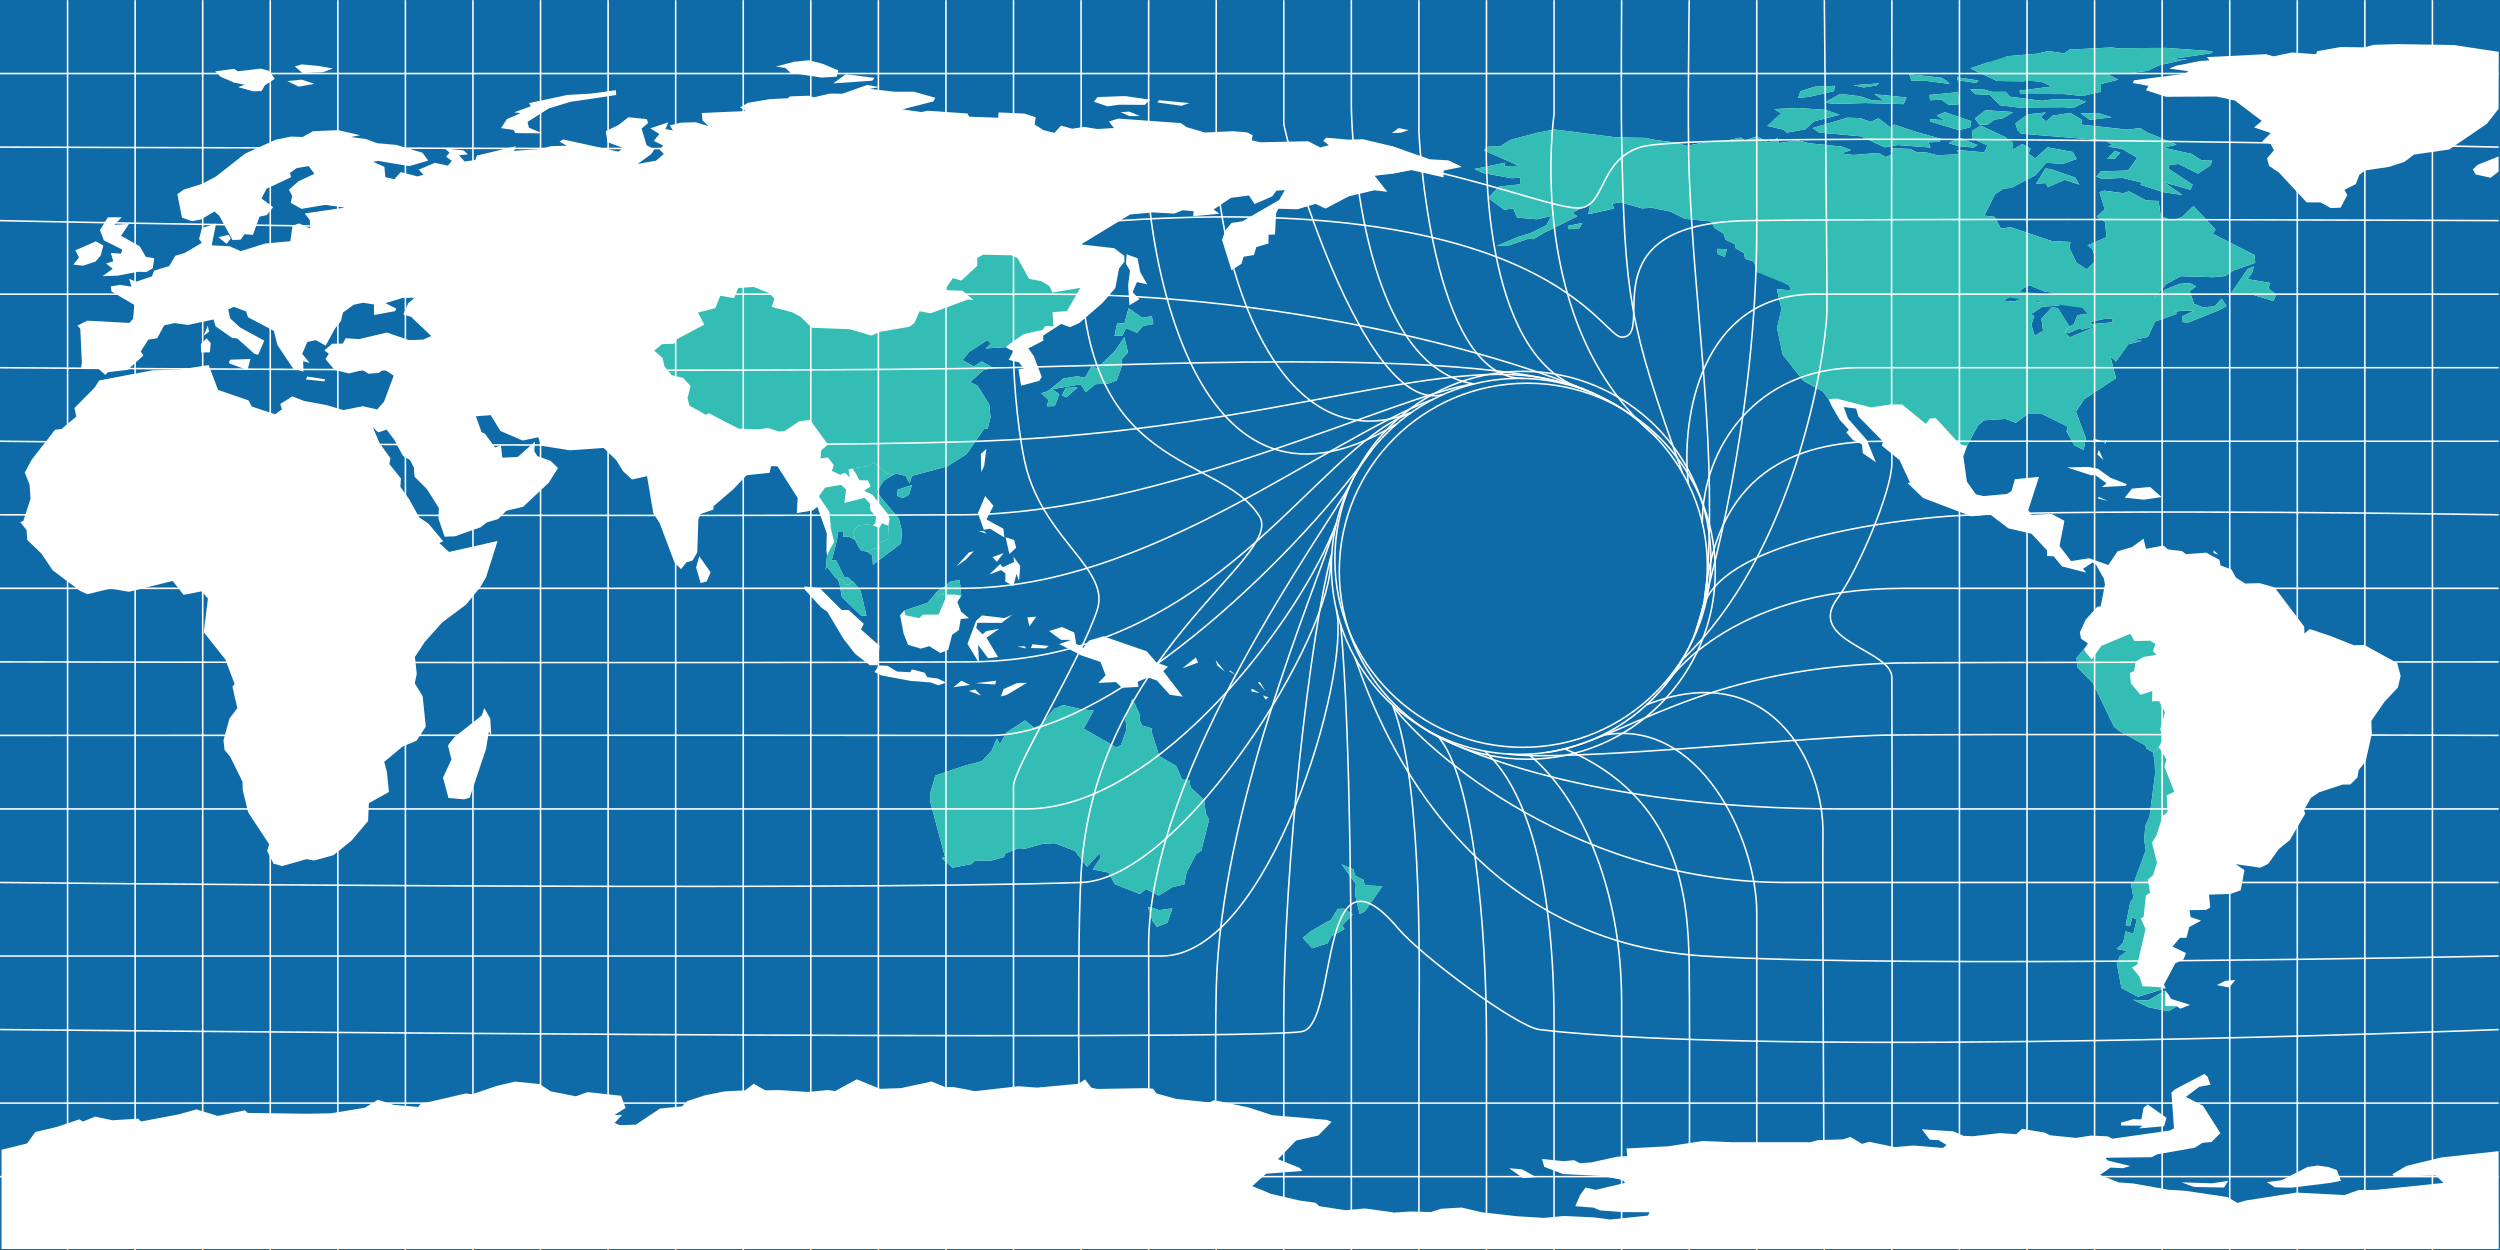 <?xml version="1.0" encoding="utf-8"?>
<!-- Generator: Adobe Illustrator 16.0.0, SVG Export Plug-In . SVG Version: 6.00 Build 0)  -->
<!DOCTYPE svg PUBLIC "-//W3C//DTD SVG 1.1//EN" "http://www.w3.org/Graphics/SVG/1.1/DTD/svg11.dtd">
<svg version="1.1" id="Layer_1" xmlns="http://www.w3.org/2000/svg" xmlns:xlink="http://www.w3.org/1999/xlink" x="0px" y="0px"
	 width="959.68px" height="479.85px" viewBox="1041.79 17.831 959.68 479.85" enable-background="new 1041.79 17.831 959.68 479.85"
	 xml:space="preserve">
<rect x="1041.79" y="17.831" width="959.68" height="479.85" fill="#333333" stroke="none"/>
<path fill="#0E6BA8" d="M1041.79,497.681h2.66h2.67h2.66h2.67h2.67h2.66h2.67h2.66h2.67h2.66h2.67h2.67h2.66h2.67h2.66h2.67h2.67
	h2.66h2.67h2.66h2.67h2.659h2.671h2.67h2.659h2.671h2.659h2.67h2.66h2.67h2.67h2.66h2.67h2.66h2.67h2.67h2.66h2.67h2.66h2.67h2.66
	h2.67h2.67h2.66h2.67h2.659h2.671h2.659h2.67h2.671h2.659h2.67h2.66h2.67h2.67h2.66h2.67h2.66h2.67h2.66h2.67h2.67h2.66h2.67h2.66
	h2.67h2.67h2.66h2.67h2.66h2.67h2.66h2.67h2.67h2.66h2.67h2.66h2.67h2.66h2.67h2.67h2.66h2.67h2.66h2.67h2.67h2.66h2.67h2.66h2.67
	h2.66h2.67h2.67h2.66h2.67h2.66h2.67h2.66h2.67h2.67h2.66h2.67h2.66h2.67h2.67h2.66h2.67h2.66h2.67h2.66h2.67h2.67h2.66h2.67h2.66
	h2.67h2.659h2.671h2.67h2.659h2.671h2.659h2.67h2.671h2.659h2.67h2.66h2.67h2.66h2.67h2.67h2.66h2.67h2.66h2.67h2.66h2.67h2.67h2.66
	h2.67h2.66h2.67h2.67h2.66h2.67h2.66h2.67h2.66h2.67h2.67h2.66h2.67h2.659h2.671h2.67h2.659h2.671h2.659h2.67h2.66h2.67h2.67h2.66
	h2.67h2.66h2.67h2.66h2.67h2.67h2.66h2.67h2.66h2.67h2.67h2.66h2.67h2.66h2.67h2.66h2.67h2.67h2.66h2.67h2.66h2.67h2.66h2.67h2.67
	h2.66h2.67h2.66h2.67h2.67h2.66h2.67h2.66h2.67h2.66h2.67h2.67h2.66h2.67h2.659h2.671h2.659h2.67h2.671h2.659h2.67h2.66h2.67h2.67
	h2.66h2.67h2.66h2.67h2.66h2.67h2.67h2.66h2.67h2.66h2.67h2.67h2.66h2.67h2.66h2.67h2.66h2.67h2.67h2.66h2.67h2.66h2.67h2.66h2.67
	h2.67h2.66h2.67h2.66h2.67h2.67h2.66h2.67h2.66h2.67h2.659h2.671h2.67h2.659h2.671h2.659h2.67h2.66h2.67h2.67h2.66h2.67h2.66h2.67
	h2.67h2.66h2.67h2.66h2.67h2.66h2.67h2.67h2.66h2.67h2.66h2.67h2.66h2.67h2.67h2.66h2.67h2.66h2.67h2.67h2.66h2.67h2.66h2.67h2.66
	h2.67h2.67h2.66h2.67h2.66h2.67h2.66h2.67h2.67h2.66h2.67h2.659h2.671h2.67h2.659h2.671h2.659h2.67h2.66h2.67h2.67h2.66h2.67h2.66
	h2.67h2.67h2.66h2.67h2.66h2.67h2.66h2.67h2.67h2.66h2.67h2.66h2.67h2.66h2.67h2.67h2.66h2.67h2.66h2.67h2.67h2.66h2.67h2.66h2.67
	h2.66h2.67h2.67h2.66h2.67h2.659h2.671h2.659h2.67h2.671h2.659h2.67h2.66h2.67h2.67h2.66h2.67h2.66h2.67h2.66h2.67h2.67h2.66h2.67
	h2.66v-2.67v-2.66v-2.67v-2.67v-2.66v-2.67v-2.66v-2.67v-2.67v-2.66v-2.67v-2.66v-2.67v-2.66v-2.67v-2.67v-2.66v-2.67v-2.66v-2.67
	v-2.66v-2.67v-2.67v-2.66v-2.67v-2.659V425.7v-2.67v-2.659V417.7v-2.659v-2.67v-2.66v-2.67v-2.67v-2.66v-2.67v-2.66v-2.67v-2.66
	v-2.67v-2.67v-2.66v-2.67v-2.66v-2.67v-2.67v-2.66v-2.67v-2.66v-2.67v-2.66v-2.67v-2.67v-2.66v-2.67v-2.66v-2.67v-2.66v-2.67v-2.67
	v-2.66v-2.67v-2.66v-2.67v-2.67v-2.66v-2.67v-2.66v-2.67v-2.66v-2.67v-2.67v-2.66v-2.67v-2.66v-2.67v-2.67v-2.66v-2.67v-2.66v-2.67
	v-2.66v-2.67v-2.67v-2.66v-2.67v-2.659v-2.671v-2.659v-2.67v-2.67v-2.66v-2.67v-2.66v-2.67v-2.67v-2.66v-2.67v-2.66v-2.67v-2.66
	v-2.67v-2.67v-2.66v-2.67v-2.66v-2.67v-2.66v-2.67v-2.67v-2.66v-2.67v-2.66v-2.67v-2.67v-2.66v-2.67v-2.66v-2.67v-2.66v-2.67v-2.67
	v-2.66v-2.67v-2.66v-2.67v-2.66v-2.67v-2.67v-2.66v-2.67v-2.66v-2.67v-2.67v-2.66v-2.67v-2.66v-2.67v-2.66v-2.67v-2.67v-2.66v-2.67
	v-2.66v-2.67v-2.66v-2.67v-2.67v-2.66v-2.67v-2.66v-2.67v-2.67v-2.66v-2.67v-2.66v-2.67v-2.66v-2.67v-2.67v-2.66v-2.67v-2.66v-2.67
	v-2.67v-2.66v-2.67v-2.66v-2.67v-2.66v-2.67v-2.67v-2.66v-2.67V28.5v-2.67v-2.66V20.5v-2.67h-2.66h-2.67h-2.66h-2.67h-2.67h-2.66
	h-2.67h-2.66h-2.67h-2.66h-2.67h-2.67h-2.66h-2.67h-2.659h-2.671h-2.67h-2.659h-2.671h-2.659h-2.67h-2.66h-2.67h-2.67h-2.66h-2.67
	h-2.66h-2.67h-2.66h-2.67h-2.67h-2.66h-2.67h-2.66h-2.67h-2.67h-2.66h-2.67h-2.66h-2.67h-2.66h-2.67h-2.67h-2.66h-2.67h-2.66h-2.67
	h-2.66h-2.67h-2.67h-2.66h-2.67h-2.66h-2.67h-2.67h-2.66h-2.67h-2.659h-2.671h-2.659h-2.67h-2.671h-2.659h-2.67h-2.66h-2.67h-2.67
	h-2.66h-2.67h-2.66h-2.67h-2.66h-2.67h-2.67h-2.66h-2.67h-2.66h-2.67h-2.66h-2.67h-2.67h-2.66h-2.67h-2.66h-2.67h-2.67h-2.66h-2.67
	h-2.66h-2.67h-2.66h-2.67h-2.67h-2.66h-2.67h-2.66h-2.67h-2.66h-2.67h-2.67h-2.66h-2.67h-2.66h-2.67h-2.67h-2.66h-2.67h-2.659
	h-2.671h-2.659h-2.67h-2.671h-2.659h-2.67h-2.66h-2.67h-2.66h-2.67h-2.67h-2.66h-2.67h-2.66h-2.67h-2.67h-2.66h-2.67h-2.66h-2.67
	h-2.66h-2.67h-2.67h-2.66h-2.67h-2.66h-2.67h-2.66h-2.67h-2.67h-2.66h-2.67h-2.66h-2.67h-2.67h-2.66h-2.67h-2.66h-2.67h-2.66h-2.67
	h-2.67h-2.66h-2.67h-2.659h-2.671h-2.67h-2.659h-2.671h-2.659h-2.67h-2.66h-2.67h-2.67h-2.66h-2.67h-2.66h-2.67h-2.66h-2.67h-2.67
	h-2.66h-2.67h-2.66h-2.67h-2.67h-2.66h-2.67h-2.66h-2.67h-2.66h-2.67h-2.67h-2.66h-2.67h-2.66h-2.67h-2.66h-2.67h-2.67h-2.66h-2.67
	h-2.66h-2.67h-2.67h-2.66h-2.67h-2.66h-2.67h-2.66h-2.67h-2.67h-2.66h-2.67h-2.659h-2.671h-2.659h-2.67h-2.671h-2.659h-2.67h-2.66
	h-2.67h-2.67h-2.66h-2.67h-2.66h-2.67H1423h-2.67h-2.67H1415h-2.67h-2.66H1407h-2.67h-2.66H1399h-2.66h-2.67h-2.66h-2.67h-2.67
	h-2.66h-2.67h-2.66h-2.67h-2.659h-2.671h-2.67h-2.659h-2.671h-2.659h-2.67h-2.671h-2.659h-2.67h-2.66h-2.67h-2.66h-2.67h-2.67h-2.66
	h-2.67h-2.66h-2.67h-2.66h-2.67h-2.67h-2.66h-2.67h-2.66h-2.67h-2.67h-2.66h-2.67h-2.66h-2.67h-2.66h-2.67h-2.67h-2.66h-2.67h-2.66
	h-2.67h-2.66h-2.67h-2.67h-2.66h-2.67h-2.66h-2.67h-2.67h-2.66h-2.67h-2.66h-2.67h-2.66h-2.67h-2.67h-2.66h-2.67h-2.66h-2.67h-2.66
	h-2.67h-2.67h-2.66h-2.67h-2.66h-2.67h-2.67h-2.66h-2.67h-2.66h-2.67h-2.66h-2.67h-2.67h-2.66h-2.67h-2.659h-2.671h-2.67h-2.659
	h-2.671h-2.659h-2.67h-2.66h-2.67h-2.67h-2.66h-2.67h-2.66h-2.67h-2.66h-2.67h-2.67h-2.66h-2.67h-2.66h-2.67h-2.67h-2.66h-2.67
	h-2.659h-2.671h-2.659h-2.67h-2.671h-2.659h-2.67h-2.66h-2.67h-2.66h-2.67h-2.67h-2.66h-2.67h-2.66h-2.67h-2.67h-2.66h-2.67h-2.66
	h-2.67h-2.66h-2.67h-2.67h-2.66h-2.67h-2.66v2.67v2.67v2.66v2.67v2.66v2.67v2.66v2.67v2.67v2.66v2.67v2.66v2.67v2.66v2.67v2.67v2.66
	v2.67v2.66v2.67v2.67v2.66v2.67v2.66v2.67v2.66v2.67v2.67v2.66v2.67v2.66v2.67v2.67v2.66v2.67v2.66v2.67v2.66v2.67v2.67v2.66v2.67
	v2.66v2.67v2.66v2.67v2.67v2.66v2.67v2.66v2.67v2.67v2.66v2.67v2.66v2.67v2.66v2.67v2.67v2.66v2.67v2.66v2.67v2.66v2.67v2.67v2.66
	v2.67v2.66v2.67v2.67v2.66v2.67v2.66v2.67v2.66v2.67v2.67v2.66v2.67v2.66v2.67v2.66v2.67v2.67v2.66v2.67v2.66v2.67v2.67v2.659v2.671
	v2.659v2.67v2.66v2.67v2.67v2.66v2.67v2.66v2.67v2.66v2.67v2.67v2.66v2.67v2.66v2.67v2.67v2.66v2.67v2.66v2.67v2.66v2.67v2.67v2.66
	v2.67v2.66v2.67v2.67v2.66v2.67v2.66v2.67v2.66v2.67v2.67v2.66v2.67v2.66v2.67v2.66v2.67v2.67v2.66v2.67v2.66v2.67v2.67v2.66v2.67
	v2.66v2.67v2.66v2.67v2.67v2.66v2.67v2.659v2.671v2.659v2.67v2.671v2.659v2.67v2.66v2.67v2.67v2.66v2.67v2.66v2.67v2.66v2.67v2.67
	v2.66v2.67v2.66v2.67v2.66v2.67v2.67v2.66v2.67v2.66v2.67v2.67v2.66V497.681z"/>
<g>
	<path fill="#FFFFFF" d="M1872.465,395.771l4.4-8.2l3.149-1.5l0.91-2.39l-5.17-2.49l2.86-3.37l2.521-0.01l1.02-4.1l4.59-2.49
		l-4.051-1.35l-0.369-2.65l6.32-0.09l1.6-0.94l-0.5-4.93l8.27-0.28l3.95-1.43l1.4-7.72l-3.39-2.29l9.489,1.39l3.011-1.48l4.14-5.739
		l4.149-3.36l5.93-10.15l-0.449-1.47l2.65-4.64l3.129-2.12l9.061-2.99l2.9,0.01l2.779-2.75l0.45-2.76l2.71-3.479l2.34-10.48
		l-0.189-4.989l5.08-7.341l5.12-5.45l1.06-4.41l-1.35-5.01l-12.641-6.91l-3.99,0.11l-9.149-3.63l-7.78-2.58l-2.029,1.75l-0.09-2.68
		l-11.361-15.05l-5.739-1.64l-5.63,0.14l-3.49-2.29l-1.72-3.11l-4.19-1.55l-0.42-2.13l-5.07-2.77l-7.789,0.58l-1.53-1.19
		l-5.351-0.63l-1.729-1.49l-6.71,1.26l-0.939-3.91l-4.431,3.23l-5.511,1.62l-3.609,5.28l-7.3-2.6l-6.96,1.08l-4.45-5.77l1.89-9.66
		l-4.899-2.67l-7.78,0.35l-1.21-1.77l4.12-12.8l-9.24,0.88l-1.32,4.58l-1.689,1.09l-9.15,0.83l-2.83-0.71l-3.439-4.81l-1.37-9.7
		l1.5-4.26l-1.04,0.08l1.04-0.08l4.11-7.65l2.43-1.97l8.16-0.53l3.93,1.49l4.63-3.37l5.38-0.04l9.99,4.93l-0.55,1.77l3.06,5.37
		l3.541,1.77l0.869-4.46l-3.83-10.26l3.17-4.75l12.2-8.11l-2.18-8.44l2.19,2.08l4.689-6.64l5.38-1.34h-4.71l6.91-1.5l2.67-5.84
		l8.41-3l-0.461-0.87l2.961-0.33l4.26-0.08l-4.62,2.2l0.101,2.26l2.02,0.19l11.529-4.58l3.301-1.75l-1.91-2.9l-2.67,3l-4.41,0.38
		l-3.46-1.33l-1.71-4.88l2.51-1.79l-2.359-1.31l-3.99,0.27l-5.59,2.22l-4.28,3.5l4.649-5.55l5.631-3.09l12.47,0.39l4.5-0.43
		l3.36-2.19l8.24-2.89l-0.19-2.99l-16.11-8.18l1.07-1.68l-8.5-8.98l-4.311,4.18l-3.859,1.48l-4.37-1.98l-0.8-5.61l-4.76-0.2
		l-6.57-3.49l-2.21,0.7l-7.31-0.98l-1.861,0.61l2.061,6.58l-3.15,2.79l3.24,2.01l0.551,5.9l-7.291,3.12l1.881,1.41l1.39,4.21
		l-3.489,3.6l-3.971-2.53l-2.76-5.66l0.439-2.31l-7.3-0.41l-15.69-5.28l-3.739,0.52l-2.44-4.52l-3.92-0.44l4.07-8.2l3.26-2.16
		l3.109-0.33l9.181-4.84l4.149-4.76l6.461,0.4l5.22-1.87l-1.54-2.72l-9.63-1.74l-4.729,4.23l-2.58-1.8l0.799-1.98l-3.189-1.71
		l-3.561,2.09l0.011-2.73l-4.96-0.54l2.369-1.31l-9.84-4.61l-3.149,1.93l-0.21,2.95l5.96,2.72l-1.2,2.68l-10.33-0.91l0.311,1.66
		l-8.03,0.36l-4.71-1.2l-2.971,0.21l-2.68-1.44l-7.529-0.25l1,2.04l-2.9,1.35l-2.84-1.6l-9.471,0.78l-4.819-0.57l3.75-1.32
		l-3.591-1.35l-12.52-1.26l-4.08-1.12l-7.51,1.06l-0.359-2.02l-3.551,1.8l-4.51-2.39l-4.42,1.6l-1.84-1.11l-8.35,1.84l-3.961-0.33
		l-8.35,1.7l-4.2-1.28l-4.97-0.64l0,0l-2.9-0.38l-4.039-0.8l-10.73-0.16l-23.9-3.05l-6.561,1.24l-10.369,2.76l-4,2.51l-4.73,0.09
		l-1.49,1.39l13.561,5.98l-5.63,0.11l0.37-1.33l-11.891,2.41l3.381,1.55l10.89,2l3.31-0.17l-0.05,2.53l-8.069,0.82l-4.16,4.39
		l6.14,4.54l3.47-0.51l1.461,3.51l7.76,0.66l5.379-1.32l-1.819,3.6l-6.261,3.07l-4.619,1.39l-8.36,3.53l4.99-0.32l7.41-2.54
		l1.829,0.21l3.961-2.4l12.88-6.4l-1.95-1.29l6.95-3.67l-0.81,4.19l9.85-2.19l-0.551-1.86l2.961-0.56l8.41,2.36l3.699-0.23
		l7.211,1.46l5.51,2.77l9.93,1l1.43,2.52l3.44,2.15l0.75,2.33l3.819,1.85l0,0l0.051,1.38l3.229,1.93l0.47,2.15l3.41,1.14l1.1,3.99
		l4.83,1.11l7.07,3.76l0.35,0.01l0.91,2.19l-5.51-0.54l1.78,7.62l-1.69,7.35l2.15,10.17l7.95,10.11l7.47,4.1l2.17,2.89l1.08,2.4
		l3.21,5.54l3.521,3.85l-0.99,0.99l2.59,2.94l3.46,1.67l0.32,3.4l5.03,3.48l-3.53-8.61l-7.229-8.23l-1.621-4.38l4.771,0.59
		l0.899,3.07l9.381,9.53l-0.41,1.65l6.76,5.49l4.029,8.62l-0.889,0.26l5.949,5.71l18.51,7.04l7.15-0.77l7.04,5.37l8.88,2.07
		l5.98,6.39v2.19l2.52,0.06l3.21,3.9l9.351,2.4l-1.28-1.45l3.63-2.42l1.33,0.74l3.05,5.41l0.42,2.25l-1.63,8.4l-1.32,0.18
		l-4.439,4.96l-2.24,4.86l0.45,2.42l2.649,1.851l-1.42,1.989l-2.949,3.551l0.42,3.73l5.899,6l8.07,16.699l2.06,1.641l10.07,5.59
		l0.23,1.1l2.67,1.53l0.56,3.75l0.19,4.37l-2.17,16.649l-1.561,3.25l-0.47,5.49l0.61,4l-4.61,12.54l-1.12,0.09l0.99,5.6l-1.23,1.82
		l-1.74,8.75l1.68,0.38l0.83-3.33l1.791,0.71l-1.391,5.521l-2.97-0.93l-0.899,4.42l-2.541,2.359l4.041,0.78l-2.811,2.06
		l-1.141,2.561l1.771,9.57l6.37,3.38l10.62-3.28L1872.465,395.771z M1818.146,128.721l2.699-1.42l5.85,2.47l2.99,0.4l1.25,2.89
		l-0.56,0.89v0.01l-6.36-0.03l-3.39-1.36l0.86-1.4l-6.551,2.42l-4.31-0.36l6.431-3.46l0,0L1818.146,128.721z M1831.595,133.65
		l9.09,1.74l2.601,2.87l-4.03,0.55l-1.359,3.49l-1.721,0.88l0,0l-4.4-6.96l-2.27-0.53l-4.1,4.55l0.68,4.53l-3.25,1.98l-1.25-4.24
		l1.109-3.36l-1.34-0.64l4.451-2.93l6.609-0.48l-1.32-1.06l0,0L1831.595,133.65z M1835.795,145.75l3.94-1.72l1.459,0.27l4.341-1.08
		l0,0l0.05,0.26l-9.189,3.82l-2.061-1.72l0,0L1835.795,145.75z M1845.165,142.451l-1.08-1.03l4.95-1.06l3.34-0.26l0.03,0.04
		l0.27,0.38l0.16,1.03l-6.279,0.56l-1.261,0.31L1845.165,142.451z M1872.955,398.07l-6.601,3.84l-5.799-0.31l6.069,2.92l7.62,1.49
		l3.17-1.91l1.359,0.94l3.73-1.471l-7.199-2.26l-1.33-2L1872.955,398.07z M2000.984,497.294l-0.043-37.568l-22.026,2.425
		l-13.36,3.24l-5.38,3.19l0.73,0.989l15.87-0.52l3.029,2.87l-25.84,2.66l-6.739,0.06l-5.431,1.93l-18.53-0.939l-19.32,3.029
		l-3.239,0.94l-3.92-2.25l-16.021-2.4l-6.64-0.42l-13.47-2.399l-5.631-0.42l-7.109-2.87l4.08-2.82l4.59,0.26l2.98-0.84l-8.721-2.14
		l-0.84-1.04l17.7-0.21l2.14-1.101l14.521-2.56l2.819-1.83l3.551-0.36l3.39-3.399l-6.681-10.5l-6.579-3.391l5.12-3.869l4.33-0.83
		l-1.041-2.931l-1.31-1.199l-11.329,5.949l-1.301,1.21l0.99,13.73l-1.57,0.84l-22.029,3.13l-1.83-0.88l-6.371-0.32l-5.789,0.891
		l-9.93-0.99l-2.19-1.05l-8.56-1.41l-2.301,2.04l-6.26-0.42l-10.391,1.2l-3.609-0.15l-3.859-1.729l-12.111-0.78l3.031,3.97
		l3.439,0.21l3.029,1.83l-1.409,1.15l-11.28-0.94l-7.15,0.62l-9.869-2.04l-2.771,0.79l-4.38-2.67l-2.87,0.939l-9.771,0.32
		l-2.709,0.78h-29.92l-11.431-0.47l-13.319,2.04l-15.98,0.829l0.27,2.931l-4.02,0.26l-9.93,2.19l-4.221,0.27l-2.199-1.15l-4.23,0.36
		l-8.09-0.83l0.84,3.03l7.25,2.76l15.46,0.79l7.36,1.51l0.939,1.101l-11.279,2.66l-3.86-0.881l-2.04,2.761l-1.93,4.39l7.15,0.58
		l2.25,1.04l8.609,0.63l10.5,0.1l-0.58,1.261l-14.46,1.51l-6.42-0.83l-11.33-0.53l-7.681,0.73l-10.279-0.62l-13.58-1.521
		l-7.811-1.829l-7.83,0.47l-3.979,1.27l-7.659-0.22l-8.133,0.528l0.292,13.875 M1935.545,465.811l-4.021-0.57l-3.969,0.57
		l-9.871,5.07l-5.689,0.729l3.029,1.99l6.311,0.15l14.939-1.83l4.121-0.83l-1.561-4.13L1935.545,465.811z M1897.104,471.131
		l-6.16,0.939l-11.75-0.37l4.811,1.78l11.54,0.21L1897.104,471.131z M1873.435,446.91l-7.25-5.119l-1.52,1.25l-0.891,4.5l-3.08-0.11
		l-4.75,1.36l0.16,1.1l8.141,0.05l-1.301,1.04l9.611-0.83L1873.435,446.91z M1631.495,469.681l-5.43-2.98l-4.961-0.42l5.281,3.761
		L1631.495,469.681z M1850.646,186.871l-0.9,0.16l-0.051,1.4L1850.646,186.871z M1849.226,194.42l-1.75-3.87l-0.58,1.69
		L1849.226,194.42z M1848.465,186.9l-3.09-0.56l0.181,0.99L1848.465,186.9z M1906.274,122.631l0.701-2.52l-2.311,0.92l-6.74,9.82
		l8.04-0.07l8.479,2.6l1.121-2.34l-3.03-2.62l0.819-1.95l-8.85-1.5L1906.274,122.631z M1873.306,36.21l-19.24,0.11l-1.42-0.28
		l-16.44,0.83l-2.03,1.44l-6.189-0.89l-3.91,0.99l-12.311,1.03l0.58,0.91l10.051,2.77l15.33,0.13l-13.551,0.57l4.891,2.42
		l-7.641,2.59l4.33,0.51l3.631,1.71l-12.371,1.57l0.34,1.28l16.83,0.04l6.971,0.74l7.119-1.6l0.011-2.99l6.649-1.67l-4.039-2.12
		l8.069-0.29l7.2-0.99l4.561-2.17l10.629-2.37l-5.799,0.01l15.359-2.29l0.12-0.72L1873.306,36.21z M1825.155,62.73l1.96-1.72
		l-6.88,0.71l-4.791,3.47l0.851,2.7l3.78,0.01l-2.78,1.22l32.591,2.64l2.819,1.66l-1.71,0.68l5.4,0.9l5.85,3.39l-3.49,4.88
		l-10.5,0.38l-1.75,1.97l2.25,0.91l7.71-0.42l7.82,1.89l-0.931,0.75l8.951,2.85l7.229,1.06l-6.979-4.84l10.049,2.86l0.91-1.92
		l-9.25-6.12l0.34-1.53l3.44-0.33l7.479,3.7l4.681-3.09l0.83-1.88l-4.2-0.17l-3.83-2.45l-10.51-2.33l4.891-1.24l-11.271-4.62
		l-2.78-1.7l-4.949,0.6l-17.73-1.95l0.4-1.74l-4.58-2.76l-6.75,1.1l-2.471,2.14L1825.155,62.73z M1853.675,78.75l2-2.3l-2.08-0.73
		l-2.91,3.16L1853.675,78.75z M1852.405,62.881l-4.59-1.47l-7.391-0.11l3.6,2.54L1852.405,62.881z M1803.505,52.23l-5.49-0.17
		l2.08,1.92l5.521,0.32l3.92,3.95l7.09,0.86l17.42-0.13l3.41,0.33l5.04-2.39l-2.85-1l-9.76,0.04l-4.24,0.57l-12.24-1.57l-1.69-1.88
		l-5.25,0.01L1803.505,52.23z M1828.896,82.73l-1.931-0.22l-3.569,5.86l3.619-0.26l0.91,1.561l6.44-2.8l5.64,1.84l-1.73-2.78
		L1828.896,82.73z M1823.935,45.4l-2.1-1.76l-12.27-2.5l-5.03,0.75l-6.431,2.18l10.221,4.84l10.24,0.15l8.59-2.8L1823.935,45.4z
		 M1807.476,63.761l3.18-0.52l3.98-2.37l-10.65-0.74l-4.08,3.18l1.67,2.34l3.04,0.1L1807.476,63.761z M1800.455,49.671l0.72-0.96
		l-8.189-1.21l0.209,1.1L1800.455,49.671z M1800.935,73.531l-6.85-2.76l-4.21,1.98l3.64,1.2l5.771,0.51L1800.935,73.531z
		 M1788.386,60.9l-3.15,1.29l2.93,1.75l-5.439-0.33l-0.051,0.85l11.03,3.3l4.37-1.04l0.48-2.39L1788.386,60.9z M1793.335,53.241
		l-10.84,1.02l0.17,2.06l4.37-0.21l2.81,1.98l4.4-0.27L1793.335,53.241z M1789.175,48.96l-2.039-1.27l-12.441-1.34l0.841,2.46
		l5.94,0.1l8.739,1.16L1789.175,48.96z M1751.565,62.831l-13.95,4.16l2.579,1.74l16.041,1.44l9.109,4.229l5-0.9l12.51,0.97l-0.799-2
		l4.379-0.21l0.291-1.18l-9.291-2.58l-8.59-2.86l-1.34,1.11l-4.619-3.49l-3.011,1.36l-3.7-1.35l-5.939,0.81L1751.565,62.831z
		 M1767.444,54.621l-6.09-0.61l3.811,2.55l-4.66-0.2l-4.73-1.58l-7.51-0.9l-6.14,3.35l3.729,0.47l12.041-0.31l14.609,0.42l1.15-2.57
		L1767.444,54.621z M1762.175,50.631l0.891-0.8l-9.811,0.71l3.95,0.86L1762.175,50.631z M1734.795,67.46l3.3-3.03l9.891-2.54
		l-5.45-1.9l-10.62-0.7l-9.01,0.42l2.609,1.63l-5.3,4.83l6.15,1.41l1.409,1.17L1734.795,67.46z M1746.155,50.771l-7.75,0.35
		l-5.471,1.73l-0.91,2.57l4.261-0.41l9.5-2.19L1746.155,50.771z M1700.886,113.351l0.329,2.02l2.681,1.14l0.799-3.03
		L1700.886,113.351z M1843.505,197.071l-8.25,0.2l9.301,3.01l1.51-0.1l4.359,3.16l-1.789,1.48l9.219-0.51l0.32-0.63l-6.26-2.46
		l-4.859-3.48L1843.505,197.071z M1864.755,209.65l6.78-1.01l-4.38-3.88l-6.95,0.64l-2.78,3.46L1864.755,209.65z M1899.835,393.98
		l-3.87,0.4l-3.2,1.6l4.801,0.93L1899.835,393.98z M2000.984,37.729l-17.31-2.619l-21.3-0.34l-9.42,0.26l-3.399,0.98l-9.351-0.12
		l-8.95,1.6l-0.369,1.14l-9.301-0.64l-7.07,1.47l-2.91-0.83l-22.709,1.14l1.119,1.2l-3.879,0.29l-9.23,1.86l-2.33,1.06l7.199,0.96
		l-1.029,0.97l-19.859,2.561l-0.361,1.04l6,1.08l-0.949,1.68l7.72,2.52l19.29-0.11l7.15,1.56l10.31,7.82l-2.97,2.48l6.4,2.18
		l-3.33,3.27l3.27,0.87l1.27,2.47l-2.64,3.11l0.82,2.91l3.69,2.46l10.699,11.51l5.33,0.01l3.939,2.18l3.75-0.16l2.57-4.81
		l-1.08-2.08l4.351-2.14l1.38-3.61l2.29-1.65l9.22-1.39l5.73-1.87l3.71-2.81l13.5-1.96l14.52-9.9l4.453-5.748 M2000.938,77.878
		l-8.073,3.232l-1.8,1.74l0.989,1.92l5.801,1.3l3.082-2.383 M1850.905,210.121l-3.5-1.56l-0.32,0.61L1850.905,210.121z
		 M1589.595,78.601l-13.52-4.69v10.62l7.4-1.44l12.439,2.83l0.07-2.61l7.01-1.44l-5.221-2.49l-7.229-0.4L1589.595,78.601z
		 M1579.556,68.771l2.969-1l-3.85-0.77l-2.6,1.93L1579.556,68.771z M1893.476,230.801l-1.99-1.73l0.06,1.05L1893.476,230.801z
		 M1648.035,105.5l1.17-2.1l-5.61,1.18l0.41,1.24L1648.035,105.5z"/>
	<polyline fill="#FFFFFF" points="1580.369,75.4 1576.075,73.911 1564.989,71.275 1559.45,71.436 1550.939,70.686 1549.76,71.875 
		1551.91,73.576 1548.61,74.426 1543.97,72.056 1525.58,72.445 1522.3,71.686 1522.63,69.735 1520.41,68.636 1515.1,68.195 
		1504.33,68.695 1497.359,66.666 1495.09,65.076 1471.01,63.346 1467.49,64.505 1469.41,66.976 1463.09,67.355 1457.93,66.536 
		1453.39,67.246 1449.109,66.045 1446.54,68.846 1442.35,67.766 1439,65.666 1439.35,62.846 1435.04,61.436 1425.13,60.985 
		1424.979,63.025 1413.83,62.625 1413.18,61.386 1397.84,60.346 1395.439,60.846 1388.189,59.806 1400.149,56.746 1400.81,55.355 
		1392.66,53.056 1384.87,53.025 1375.67,51.945 1379.3,51.286 1374.729,50.426 1365.149,53.806 1360.26,53.755 1354.27,55.176 
		1352.09,54.576 1345.09,54.826 1344.2,55.556 1337.16,55.905 1328.92,57.306 1325.83,59.056 1328,60.445 1311.18,61.216 
		1311.439,64.056 1313.81,66.275 1308.89,64.755 1303.35,64.905 1298.89,65.945 1300.109,67.875 1297.26,67.386 1298.31,64.815 
		1291.42,67.085 1294.88,69.266 1292.76,71.936 1296.31,73.636 1295.069,75.396 1296.62,76.916 1293.609,79.505 1286.569,80.755 
		1291.79,76.966 1292.93,75.186 1289.99,73.556 1288.08,67.186 1290.609,65.025 1290.05,63.545 1283,62.846 1279.26,65.786 
		1274.34,68.206 1274.97,72.396 1280.97,74.636 1279.189,76.036 1257.96,71.346 1256.58,72.226 1259.37,73.766 1253.3,73.926 
		1249.35,75.036 1239.13,75.735 1239.75,73.996 1224.88,77.545 1224.229,79.246 1220.109,79.826 1217.99,77.436 1221.37,77.105 
		1219.84,75.605 1212.39,74.755 1214.35,76.405 1213.04,78.005 1215.26,79.596 1213.71,81.426 1208.76,80.335 1202.55,82.945 
		1204.34,84.905 1202.1,85.556 1195.649,83.896 1193.14,86.646 1189.7,85.835 1189.359,81.875 1185.01,79.926 1186.97,79.585 
		1198.87,81.605 1206.18,79.496 1203.96,76.456 1193.89,73.445 1186.59,72.806 1182.21,71.195 1176.54,70.445 1179.97,69.735 
		1171.63,67.786 1161.99,68.195 1157.93,70.405 1153.54,70.266 1147.689,71.436 1135.899,76.786 1124.609,85.646 1119.35,88.396 
		1112.31,90.636 1109.859,92.346 1111.649,101.366 1115.34,102.726 1118.89,102.096 1124.16,99.016 1125.95,100.656 
		1131.05,109.965 1134.14,109.846 1135.649,107.735 1138.88,107.985 1141.41,101.016 1144.189,100.396 1146.63,97.386 
		1142.189,94.025 1144.13,90.275 1153.52,85.835 1153.1,84.206 1155.689,82.346 1160.27,81.585 1162.479,84.536 1156.38,87.426 
		1152.689,90.655 1153.979,93.056 1153.39,95.686 1157.52,98.016 1166.54,96.476 1174.17,97.525 1158.77,99.766 1160.689,102.246 
		1160.85,105.536 1156.6,103.596 1154.08,104.505 1153.25,110.426 1143.53,111.326 1134.189,114.246 1129.92,112.346 
		1123.05,112.005 1124.75,103.656 1119.33,105.306 1118.2,109.556 1119.28,111.036 1112.74,114.906 1109.1,116.016 1106.76,119.945 
		1100.92,121.735 1100.12,123.926 1093.91,126.006 1091.399,124.855 1092.24,127.875 1087.76,127.186 1084.31,127.766 
		1084.58,129.715 1093.37,134.886 1092.859,140.195 1091.479,141.795 1075.28,140.926 1071.51,142.855 1072.6,144.006 
		1073.229,157.176 1072.83,159.266 1079.17,159.065 1082.22,161.726 1083.229,160.715 1090.83,159.785 1096.85,154.285 
		1095.81,152.756 1098.71,148.215 1102.13,147.656 1104.819,142.726 1108.7,141.855 1113.96,142.576 1123.74,140.465 
		1124.569,143.105 1130.91,147.576 1132.88,147.756 1139.49,153.676 1140.899,154.006 1143.25,148.586 1133.95,143.556 
		1130.109,140.016 1129.42,136.576 1131.58,135.625 1136.27,137.386 1137,139.605 1146.89,144.836 1148.28,150.256 
		1154.319,159.326 1158.27,160.455 1158.17,156.465 1160.64,157.166 1157.79,153.666 1159.77,149.086 1163,148.396 
		1166.819,150.516 1170.319,144.045 1172.68,141.035 1173.43,137.815 1177.53,134.836 1181.17,134.035 1185.319,134.705 
		1185.39,138.746 1193.41,137.285 1193.93,136.336 1189.75,134.195 1196.319,132.195 1200.91,132.136 1198.47,134.285 
		1196.62,138.506 1199.66,139.506 1207.319,146.826 1204.18,148.215 1198.78,148.386 1190.3,145.476 1179.58,148.016 
		1174.5,147.666 1173.38,149.695 1169.27,149.795 1166.319,152.346 1168.01,153.625 1166.71,155.695 1170.24,159.826 
		1175.72,161.195 1181.05,159.865 1183.21,161.295 1187.26,160.996 1189.09,159.465 1192.92,162.056 1189.189,172.056 
		1186.58,174.996 1181.02,173.766 1173.63,175.256 1167.18,173.346 1158.49,171.735 1153.979,169.996 1149.39,172.906 
		1150.01,174.945 1147.43,176.865 1138.439,173.906 1137.189,171.535 1125.49,167.525 1121.899,157.985 1110.729,159.676 
		1100.46,159.965 1079.899,163.855 1078.12,166.615 1070.39,174.436 1071.05,177.756 1065.39,182.516 1062.91,182.806 
		1053.939,194.306 1051.3,199.205 1053.16,203.985 1053.51,209.275 1050.74,217.775 1049.569,218.285 1051.99,221.306 
		1052.26,225.105 1057.68,230.326 1062.03,236.766 1072.55,244.666 1075.29,245.936 1084.149,243.775 1091.31,244.996 
		1108.08,240.836 1112.27,246.186 1119.21,244.826 1121.62,247.596 1120,260.516 1128.31,270.985 1131.84,280.375 1131.02,281.436 
		1132.89,289.646 1129.87,293.666 1127.58,301.996 1127.99,305.716 1130.16,308.325 1134.899,317.945 1134.96,321.136 
		1137.1,329.766 1145.13,341.955 1144.33,344.485 1146.81,349.376 1150.06,350.306 1159.45,347.636 1162.34,348.155 
		1169.77,346.126 1176.67,340.565 1183.09,332.995 1183.39,326.136 1191.08,321.855 1190.319,314.216 1189.28,310.296 
		1196.28,304.436 1201.72,302.125 1205.25,296.715 1204.03,285.056 1201.01,280.176 1201.77,276.476 1201.06,270.016 
		1204.88,264.215 1211.54,256.775 1220.68,249.936 1226.09,243.315 1228.38,239.416 1232.8,225.496 1214.16,229.705 
		1210.42,226.266 1211.939,225.625 1206.33,218.926 1202.689,216.406 1198.939,209.576 1195.49,204.746 1195.689,201.516 
		1191.26,195.965 1191.7,193.766 1187.47,187.865 1184.89,181.795 1186.979,183.846 1190.2,182.735 1193.18,186.715 
		1196.47,192.815 1199.16,194.406 1200.689,197.355 1200.89,200.795 1205.689,205.605 1210.25,212.836 1210.13,216.996 
		1212.47,223.865 1216.479,223.695 1226.319,220.226 1228.71,218.336 1232.97,217.096 1236.2,213.875 1242.609,212.365 
		1252.47,203.096 1255.99,197.485 1253.109,194.726 1248.09,192.926 1246.89,191.105 1247.13,187.416 1240.52,193.246 
		1234.62,193.516 1234.08,188.766 1231.819,189.615 1227.97,184.346 1226.66,183.735 1224.439,177.646 1230.149,177.186 
		1233.89,183.266 1242.41,186.955 1248.42,185.666 1249.56,188.936 1260.49,190.695 1273.49,189.775 1278.3,194.396 
		1280.93,198.666 1284.41,201.896 1290.17,200.615 1292.58,214.926 1295,218.586 1300.729,233.826 1303.26,236.315 1305.22,233.735 
		1307.649,232.985 1309.439,229.945 1309.88,217.195 1310.68,215.166 1315.66,213.416 1315.66,212.186 1323.3,205.625 
		1328.41,200.246 1337.2,199.336 1337.79,196.756 1340.25,196.865 1348,208.996 1347.64,214.795 1353.81,213.756 1355.569,212.426 
		1359.16,222.565 1359.02,229.096 1359.27,231.076 1358.7,236.775 1359.14,235.205 1362.31,239.295 1363.359,240.315 
		1363.95,241.445 1364.979,247.045 1372.51,254.285 1374.399,254.105 1372.14,244.605 1369.45,241.215 1368.84,240.965 
		1367.46,239.586 1365.84,239.275 1362.79,233.006 1361.06,232.926 1363.18,224.746 1363.39,221.815 1365.74,221.795 
		1365.35,223.886 1367.63,223.836 1370.02,225.065 1371.37,227.815 1372.45,229.205 1374.68,229.596 1376.66,231.105 
		1376.88,234.625 1387.66,226.445 1388.02,221.756 1386.79,216.826 1378.22,206.746 1381.03,202.375 1384.59,200.096 
		1385.85,199.666 1389.43,200.516 1390.97,203.326 1391.88,200.506 1405.49,196.815 1412.87,192.115 1419.45,182.545 
		1420.939,182.306 1422.02,178.025 1421.53,173.065 1417.05,165.955 1414.18,164.485 1419.39,159.846 1423.16,159.105 
		1418.64,156.596 1415.649,158.496 1411.27,156.086 1413.84,152.916 1420.819,148.396 1422.229,149.795 1420.12,151.586 
		1427.819,151.105 1429.069,151.826 1430.81,152.556 1429.01,155.965 1432.91,156.916 1434.729,159.195 1432.75,159.646 
		1433.74,165.875 1440.68,164.025 1441.689,162.565 1438.7,154.615 1436.53,151.565 1442.319,148.565 1442.22,146.656 
		1449.18,142.166 1452.53,143.426 1456.08,141.855 1465.02,134.105 1469.93,128.406 1471.35,120.955 1473.439,118.295 
		1473.35,116.025 1469.5,113.096 1456.77,111.656 1475.62,100.166 1484.39,99.375 1492.54,99.826 1495.84,98.525 1499.99,98.926 
		1499.79,100.855 1509.87,99.886 1507.66,98.246 1514.34,93.775 1521.22,92.875 1523.399,96.156 1530.16,93.226 1531.76,91.025 
		1535,90.806 1532.86,94.565 1518.72,102.786 1514.569,103.386 1512.189,106.215 1510.899,109.916 1514.52,121.565 1518.36,119.085 
		1519.16,116.375 1523.14,115.726 1524.06,112.676 1528.72,111.315 1528.75,107.945 1531.229,107.846 1531.649,99.706 
		1532.51,97.956 1539.86,98.166 1546.8,96.076 1550.62,97.916 1559.55,93.195 1569.37,90.875 1574.34,91.466 1569.489,85.315 
		1576.075,84.531 1583.476,83.091 	"/>
	<polygon fill="#FFFFFF" points="1177.91,279.636 1174.13,271.025 1175.88,272.125 1178.13,277.656 	"/>
	<polygon fill="#FFFFFF" points="1186.899,257.396 1185.189,262.766 1186.25,263.686 1181.66,264.785 1181.359,259.256 
		1182.58,257.695 	"/>
	<polygon fill="#FFFFFF" points="1240.29,158.386 1235.88,159.715 1232.09,159.256 1227.71,157.365 1228.689,150.445 
		1230.89,150.235 1223.16,142.955 1223.42,141.166 1220.99,138.636 1223.64,135.875 1226.229,135.445 1233.02,132.125 
		1238.43,134.295 1237.95,136.896 1233.35,136.936 1233.42,142.565 1236.51,143.476 1237.62,145.936 1242.47,148.386 
		1237.609,148.586 1238.109,152.806 1240.189,153.715 	"/>
	<polygon fill="#FFFFFF" points="1189.67,288.156 1189.069,295.576 1187.88,285.406 	"/>
	<polyline fill="#FFFFFF" points="1042.375,497.294 1576.39,497.294 1576.39,483.194 1565.689,481.724 1558.33,482.404 
		1548.149,480.834 1546.79,479.523 1540.68,478.694 1529.72,476.134 1522.51,473.154 1527.79,468.404 1541.729,467.304 
		1540.68,466.154 1532.38,462.813 1539.319,455.654 1547.84,453.724 1552.95,448.494 1551.069,447.714 1530.239,445.934 
		1520.89,442.904 1507.84,440.144 1506.12,441.023 1493.33,439.674 1485.76,437.584 1484.399,435.754 1481.42,435.544 
		1462.99,435.854 1460.75,435.384 1458.29,432.204 1455.79,433.874 1439.91,435.334 1432.71,434.813 1416,436.694 1407.649,435.074 
		1404.72,435.174 1399.399,432.984 1387.54,435.544 1379.609,435.804 1370.68,432.144 1362.38,436.644 1359.609,436.273 
		1351.88,437.004 1340.71,436.273 1335.59,436.374 1331.1,433.874 1327.81,436.374 1319.88,436.794 1312.31,438.313 
		1305.62,440.504 1303.54,442.544 1295.13,443.374 1285.89,449.544 1279.729,449.754 1277.689,448.914 1280.67,445.784 
		1277.689,445.834 1281.97,443.114 1280.2,438.464 1267.3,437.054 1262.859,438.674 1253.149,436.744 1248.92,433.974 
		1239.47,433.034 1232.37,434.704 1223.02,437.894 1220.52,437.584 1203.24,441.604 1202.3,442.754 1192.95,441.964 
		1186.84,439.984 1181.83,443.063 1168.78,445.204 1159.64,445.364 1136.87,445.054 1135.83,444.054 1125.39,446.204 
		1117.189,443.694 1110.3,445.624 1095.939,448.344 1094.79,447.244 1084.979,447.874 1078.24,446.464 1073.59,448.394 
		1072.29,447.504 1063.78,450.374 1055.37,452.364 1052.189,456.754 1042.375,459.188 	"/>
	<polygon fill="#FFFFFF" points="1479.26,294.246 1479.149,291.766 1476.47,285.985 1473.81,294.065 1474.3,297.656 1472.1,303.855 
		1470.34,304.766 1457.77,297.535 1461.64,290.476 1457.229,290.205 1449.92,288.485 1446.37,290.025 1441.53,295.996 
		1438.729,297.186 1435.28,294.386 1428.12,299.045 1425.6,303.586 1424.479,301.285 1422.42,306.065 1418.729,310.025 
		1411.729,311.865 1400.85,315.546 1398.83,322.556 1398.96,325.855 1404.569,346.825 1403.25,347.186 1407.45,350.926 
		1414.58,349.546 1416.16,348.126 1422.27,348.195 1427.189,346.815 1427.7,345.416 1432.84,343.436 1435.38,343.605 
		1441.87,341.766 1446.64,341.516 1454.5,344.506 1459.069,350.565 1463.92,345.256 1464.14,347.226 1461.31,351.546 
		1467.319,352.806 1469.74,357.256 1479.38,361.006 1481.72,359.075 1486.6,361.615 1491.899,358.346 1496.41,357.315 
		1497.29,352.646 1500.979,345.636 1502.95,344.325 1505.93,332.485 1504.66,330.226 1504.03,324.905 1498.819,320.096 
		1498.359,317.275 1495.56,317.115 1493.35,311.905 1486.79,308.086 1483.819,298.676 1484.09,297.496 1480.22,296.336 	"/>
	<polygon fill="#FFFFFF" points="1484.149,366.296 1482.41,366.056 1484.24,371.365 1485.89,373.646 1489.93,372.016 
		1491.859,366.516 1486.729,367.216 	"/>
	<polygon fill="#FFFFFF" points="1402.05,244.485 1400.99,245.485 1399.689,247.176 1397.77,249.285 1388.89,252.205 
		1387.31,253.976 1388.649,261.056 1390.38,265.375 1395.3,266.826 1398.47,265.865 1402.76,268.496 1405.78,267.295 
		1407.28,261.516 1409.84,259.695 1410.609,255.455 1413.77,255.146 1410.78,252.676 1409.28,248.926 1410.8,246.525 
		1410.29,241.586 1410.16,240.436 1406.37,241.176 1404.319,243.025 	"/>
	<polygon fill="#FFFFFF" points="1390.689,207.756 1391.88,204.025 1386.13,205.916 1386.2,208.215 1388.39,209.035 	"/>
	<polygon fill="#FFFFFF" points="1130.38,109.306 1129.53,107.965 1125.62,108.855 1128.78,111.465 	"/>
	<polygon fill="#FFFFFF" points="1122.04,145.186 1121.58,142.896 1119.939,146.695 	"/>
	<polygon fill="#FFFFFF" points="1088.54,101.246 1083.189,101.255 1080.16,106.176 1081.66,110.105 1088.7,113.636 
		1088.31,115.186 1084.34,114.945 1085.29,118.125 1082.51,118.956 1085.06,121.035 1081.149,123.836 1086.91,123.656 
		1094.45,122.195 1098.02,122.215 1100.42,120.826 1101.03,116.956 1097.8,116.445 1095.399,112.355 1088.24,108.335 
		1091.33,103.775 1085.689,104.125 	"/>
	<polygon fill="#FFFFFF" points="1081.46,112.116 1078.6,110.476 1070.72,113.916 1072.109,116.625 1069.95,119.406 
		1073.729,119.815 1078.45,118.235 1080.47,115.855 	"/>
	<polygon fill="#FFFFFF" points="1159.729,162.365 1159.24,163.506 1166.3,164.235 1166.63,163.445 	"/>
	<polygon fill="#FFFFFF" points="1454.149,260.625 1449.45,258.535 1444.49,260.056 1449.05,263.445 1452.96,263.455 
		1448.41,265.065 1456.87,269.445 1464.24,271.926 1466.21,277.065 1463.399,279.976 1470.14,279.666 1472.52,281.855 
		1478.859,281.496 1478.52,279.535 1482.41,277.896 1485.89,279.056 1490.859,284.556 1495.84,285.256 1488.34,275.465 
		1490.149,273.766 1485.71,272.125 1481.979,267.846 1465.31,262.086 1459.88,263.705 1457.649,266.525 1454.89,264.936 	"/>
	<polygon fill="#FFFFFF" points="1444.359,265.795 1438.13,265.136 1437.5,266.596 1443.08,266.735 	"/>
	<polygon fill="#FFFFFF" points="1439.609,254.535 1436.17,254.855 1436.96,258.266 	"/>
	<polygon fill="#FFFFFF" points="1435.77,266.775 1435.109,265.896 1432.41,266.025 	"/>
	<polygon fill="#FFFFFF" points="1430.42,253.766 1427.319,255.105 1418.81,254.065 1416.54,256.045 1413.16,265.016 
		1417.59,272.285 1417.26,265.365 1421.08,270.485 1424.899,270.035 1420.47,262.625 1425.35,259.195 1420.38,260.096 
		1418.939,261.306 1416.55,258.936 1416.93,256.916 1426.27,256.926 	"/>
	<polygon fill="#FFFFFF" points="1428.27,284.586 1436,279.936 1432.3,280.025 1427.06,282.315 1425.99,285.166 	"/>
	<polygon fill="#FFFFFF" points="1424.189,279.125 1416.229,280.065 1423.8,280.605 	"/>
	<polygon fill="#FFFFFF" points="1418.35,284.846 1416.18,282.506 1413.689,283.025 	"/>
	<polygon fill="#FFFFFF" points="1410.85,279.136 1407.76,281.636 1414.12,280.756 	"/>
	<polygon fill="#FFFFFF" points="1386.12,275.615 1382.5,273.426 1379.26,273.266 1377.43,275.815 1380.33,277.156 1391.35,279.205 
		1399.02,279.806 1401.96,280.886 1405,279.865 1401.729,278.285 1397.729,277.795 1396.76,276.065 1391.81,274.785 
		1391.229,275.886 	"/>
	<polygon fill="#FFFFFF" points="1378.64,273.156 1379.41,265.715 1372.29,259.445 1373.359,257.275 1367.55,251.996 
		1364.84,251.955 1356.42,243.565 1350.58,242.945 1350.819,244.295 1357,251.016 1359.399,252.686 1365.54,263.016 
		1370.02,268.806 1375.689,273.205 	"/>
	<polygon fill="#FFFFFF" points="1137.92,155.636 1130.06,155.916 1129.689,157.285 1136.8,159.926 	"/>
	<polygon fill="#FFFFFF" points="1121.1,147.695 1118.91,149.916 1119.02,153.125 1122.33,153.115 1122.7,149.586 	"/>
	<polygon fill="#FFFFFF" points="1480.189,139.795 1475.01,136.115 1473.439,141.886 1470.59,142.035 1469.64,146.735 
		1472.609,146.695 1474.06,143.775 1478.25,145.596 1480.58,142.955 1484.54,142.226 1483.95,139.226 	"/>
	<polygon fill="#FFFFFF" points="1472.359,158.535 1472.319,155.785 1474.79,153.105 1473.41,147.246 1469.91,152.416 
		1462.81,159.375 1461.03,158.105 1458.24,162.846 1455.39,162.295 1450.08,163.096 1444.05,167.965 1441.53,168.785 
		1444.3,171.396 1443.64,173.795 1446.66,173.715 1448.439,169.176 1445.729,167.215 1456.64,165.326 1458.55,168.346 
		1462.34,165.295 1467.03,165.136 1470.439,163.875 	"/>
	<polygon fill="#FFFFFF" points="1455.47,166.516 1450.899,166.756 1449.399,169.605 1451.14,170.365 	"/>
	<polygon fill="#FFFFFF" points="1313.06,241.035 1314.58,237.496 1310.21,231.365 1309,235.686 1310.74,241.636 	"/>
	<polygon fill="#FFFFFF" points="1229.99,293.686 1227.689,289.646 1226.76,292.445 1216.359,300.686 1213.75,303.965 
		1215.08,309.365 1211.859,316.355 1213.95,324.166 1219.93,324.676 1222.1,324.035 1228.34,305.405 1229.47,298.646 
		1230.37,300.205 	"/>
	<polygon fill="#FFFFFF" points="1164.39,43.206 1157.649,42.536 1154.95,43.335 1157.93,45.886 1165.66,45.576 1169.609,44.136 	
		"/>
	<polygon fill="#FFFFFF" points="1162.46,50.005 1157.55,48.405 1152.03,48.936 1156.5,51.096 	"/>
	<polygon fill="#FFFFFF" points="1145.21,45.085 1141.84,44.155 1133.12,45.195 1131.66,44.255 1124.39,45.216 1126.47,47.306 
		1131.66,49.556 1135.66,50.326 1133.24,51.275 1138.97,52.896 1142.18,52.795 1143.45,50.585 1147.27,48.116 	"/>
	<polygon fill="#FFFFFF" points="1562.03,353.936 1561.28,351.565 1556.76,349.596 1562.26,357.205 1561.93,360.976 1563.7,368.686 
		1565.76,367.626 1572.439,358.035 1565.62,357.666 1565.22,355.646 	"/>
	<polygon fill="#FFFFFF" points="1557.79,366.636 1555.33,366.735 1552.729,370.886 1545.21,375.176 1541.86,377.806 
		1545.5,381.825 1551.38,379.936 1552.89,377.235 1557.95,374.455 1556.96,373.176 1561.06,368.905 	"/>
	<polygon fill="#FFFFFF" points="1433.439,235.115 1430.87,231.535 1431.03,233.596 1426.689,235.586 1425.74,234.375 
		1421.56,238.375 1426.069,236.666 1427.76,237.926 1427.689,241.125 1430.83,242.676 1431.99,238.105 1432.96,240.826 	"/>
	<polygon fill="#FFFFFF" points="1431.109,225.125 1427.819,224.076 1429.25,230.535 1431.859,228.105 	"/>
	<polygon fill="#FFFFFF" points="1419.97,208.226 1417.21,214.806 1419.45,221.195 1421.87,220.806 1427.319,224.136 
		1426.979,220.815 1420.46,217.235 1423.149,211.985 	"/>
	<polygon fill="#FFFFFF" points="1427.06,230.146 1422.79,231.656 1424.43,233.496 	"/>
	<polygon fill="#FFFFFF" points="1420.52,222.705 1419.59,221.746 1417.31,221.656 	"/>
	<polygon fill="#FFFFFF" points="1412.46,232.715 1415.62,229.416 1413.75,229.886 1408.91,235.246 	"/>
	<polygon fill="#FFFFFF" points="1512.09,275.735 1508.45,271.256 1509.03,273.285 	"/>
	<polygon fill="#FFFFFF" points="1501.71,272.156 1500.81,270.235 1495.649,274.386 	"/>
	<polygon fill="#FFFFFF" points="1498.37,57.396 1486.71,56.295 1486.069,57.155 1495.29,58.445 	"/>
	<polygon fill="#FFFFFF" points="1483.319,56.116 1473.68,54.706 1463.13,55.085 1461.7,56.916 1466.979,58.655 1471.399,58.025 
		1481.22,58.096 	"/>
	<polygon fill="#FFFFFF" points="1479.49,122.266 1478.45,116.956 1474.25,115.456 1474.01,119.105 1475.569,121.726 
		1474.84,127.306 1475.34,135.016 1479.18,132.695 1476.58,129.965 1478.22,126.105 1482.17,126.985 	"/>
	<polygon fill="#FFFFFF" points="1479.37,62.386 1475.26,60.666 1471.93,60.905 1475.33,62.396 	"/>
	<polygon fill="#FFFFFF" points="1376.66,48.806 1377.45,47.716 1366.5,46.326 1361.63,49.826 	"/>
	<polygon fill="#FFFFFF" points="1362.97,47.266 1363.63,44.875 1357.49,42.295 1352.31,40.956 1346.54,41.556 1339.62,43.375 
		1343.26,43.905 1345.3,45.815 1357.149,47.605 	"/>
	<polygon fill="#FFFFFF" points="1249.93,69.025 1244.83,66.835 1244.29,64.625 1252.439,59.456 1260.72,56.926 1278.31,54.326 
		1278.24,52.445 1268.49,53.775 1259.62,54.275 1244.85,57.396 1245.569,58.605 1239.189,60.945 1241.64,61.275 1236.359,63.545 
		1234.109,67.016 1238.939,67.726 1239.64,68.916 	"/>
	<polygon fill="#FFFFFF" points="1528.729,285.496 1526.6,284.756 1527.61,286.396 	"/>
	<polygon fill="#FFFFFF" points="1527.56,283.146 1525.53,279.726 1524.62,279.726 	"/>
	<polygon fill="#FFFFFF" points="1525.35,283.865 1522.29,282.195 1522.12,283.246 	"/>
	<polygon fill="#FFFFFF" points="1516.52,277.136 1513.859,275.146 1513.72,275.586 	"/>
	<polygon fill="#FFFFFF" points="1419.58,196.795 1420.43,190.115 1418.3,192.136 1418.439,198.985 	"/>
</g>
<g>
	<g id="tpp_1_">
		<path fill="#34BDB4" d="M1720.675,123.681 M1906.274,122.631l0.701-2.52l-2.311,0.92l-6.74,9.82l8.04-0.07l8.479,2.6l1.121-2.34
			l-3.03-2.62l0.819-1.95l-8.85-1.5L1906.274,122.631z M1700.886,113.351l0.329,2.02l2.681,1.14l0.799-3.03L1700.886,113.351z
			 M1828.896,82.73l-1.931-0.22l-3.569,5.86l3.619-0.26l0.91,1.561l6.44-2.8l5.64,1.84l-1.73-2.78L1828.896,82.73z M1853.675,78.75
			l2-2.3l-2.08-0.73l-2.91,3.16L1853.675,78.75z M1800.935,73.531l-6.85-2.76l-4.21,1.98l3.64,1.2l5.771,0.51L1800.935,73.531z
			 M1680.075,71.921L1680.075,71.921l-0.02,9.89l-0.011,15.18l2.62,0.08l2.6,0.74l1.86,1.16l2.37,1.76l5.27-2.36l3.211,2.47
			l2.439,1.21l1.67,1.91l2.721,3.04l4.539,1.7l0.07,1.68l-1.48,1.28l0,0l0.051,1.38l3.229,1.93l0.47,2.15l3.41,1.14l1.1,3.99
			l11.9,4.87l0.35,0.01h7.57h66.23l1.38,0.43l13.431,2.21l0,0l1.09-1.05l2.699-1.42l5.85,2.47l2.99,0.4l1.25,2.89l-0.56,0.89v0.01
			l0.72,0.08l0.5-0.39l9.09,1.74l2.601,2.87l-4.03,0.55l-1.359,3.49l-1.721,0.88l0,0l-1.25,1.47l-0.59,0.93l1.46,0.17l3.94-1.72
			l1.459,0.27l4.341-1.08l0,0l0,0l-0.24-0.8l-0.13,0.03l-1.08-1.03l4.95-1.06l3.34-0.26l0.03,0.04l2.73-1.86l10.159-0.51
			l11.649-0.34l2.961-0.33l4.26-0.08l-4.62,2.2l0.101,2.26l2.02,0.19l11.529-4.58l3.301-1.75l-1.91-2.9l-2.67,3l-4.41,0.38
			l-3.46-1.33l-1.71-4.88l2.51-1.79l-2.359-1.31l-3.99,0.27l-5.59,2.22l-4.28,3.5l4.649-5.55l5.631-3.09l12.47,0.39l4.5-0.43
			l3.36-2.19l8.24-2.89l-0.19-2.99l-16.11-8.18l1.07-1.68l-8.5-8.98l-4.311,4.18l-3.859,1.48l-4.37-1.98l-0.8-5.61l-4.76-0.2
			l-6.57-3.49l-2.21,0.7l-7.31-0.98l-1.861,0.61l2.061,6.58l-3.15,2.79l3.24,2.01l0.551,5.9l-7.291,3.12l1.881,1.41l1.39,4.21
			l-3.489,3.6l-3.971-2.53l-2.76-5.66l0.439-2.31l-7.3-0.41l-15.69-5.28l-3.739,0.52l-2.44-4.52l-3.92-0.44l4.07-8.2l3.26-2.16
			l3.109-0.33l9.181-4.84l4.149-4.76l6.461,0.4l5.22-1.87l-1.54-2.72l-9.63-1.74l-4.729,4.23l-2.58-1.8l0.799-1.98l-3.189-1.71
			l-3.561,2.09l0.011-2.73l-2.591-1.85l-9.84-4.61l-3.149,1.93l-0.21,2.95l5.96,2.72l-1.2,2.68l-10.33-0.91l0.311,1.66l-8.03,0.36
			l-4.71-1.2l-2.971,0.21l-2.68-1.44l-7.529-0.25l1,2.04l-2.9,1.35l-2.84-1.6l-9.471,0.78l-4.819-0.57l3.75-1.32l-3.591-1.35
			l-12.52-1.26l-4.08-1.12l-7.51,1.06l-0.359-2.02l-3.551,1.8l-4.51-2.39l-4.42,1.6l-1.84-1.11l-8.35,1.84l-3.961-0.33l-8.35,1.7
			l-4.2-1.28L1680.075,71.921z M1751.565,62.831l-13.95,4.16l2.579,1.74l16.041,1.44l9.109,4.229l5-0.9l12.51,0.97l-0.799-2
			l4.379-0.21l0.291-1.18l-9.291-2.58l-8.59-2.86l-1.34,1.11l-4.619-3.49l-3.011,1.36l-3.7-1.35L1751.565,62.831z M1852.405,62.881
			l-4.59-1.47l-7.391-0.11l3.6,2.54L1852.405,62.881z M1825.155,62.73l1.96-1.72l-6.88,0.71l-4.791,3.47l0.851,2.7l1,1.23
			l32.591,2.64l2.819,1.66l-1.71,0.68l5.4,0.9l5.85,3.39l-3.49,4.88l-10.5,0.38l-1.75,1.97l2.25,0.91l7.71-0.42l7.82,1.89
			l-0.931,0.75l8.951,2.85l7.229,1.06l-6.979-4.84l10.049,2.86l0.91-1.92l-9.25-6.12l0.34-1.53l3.44-0.33l7.479,3.7l4.681-3.09
			l0.83-1.88l-4.2-0.17l-3.83-2.45l-10.51-2.33l4.891-1.24l-11.271-4.62l-2.78-1.7l-4.949,0.6l-17.73-1.95l0.4-1.74l-4.58-2.76
			l-6.75,1.1l-2.471,2.14L1825.155,62.73z M1788.386,60.9l-3.15,1.29l2.93,1.75l-5.439-0.33l-0.051,0.85l11.03,3.3l4.37-1.04
			l0.48-2.39L1788.386,60.9z M1807.476,63.761l3.18-0.52l3.98-2.37l-10.65-0.74l-4.08,3.18l1.67,2.34l3.04,0.1L1807.476,63.761z
			 M1734.795,67.46l3.3-3.03l9.891-2.54l-5.45-1.9l-10.62-0.7l-9.01,0.42l2.609,1.63l-5.3,4.83l6.15,1.41l1.409,1.17L1734.795,67.46
			z M1793.335,53.241l-10.84,1.02l0.17,2.06l4.37-0.21l2.81,1.98l4.4-0.27L1793.335,53.241z M1767.444,54.621l-6.09-0.61l3.811,2.55
			l-4.66-0.2l-4.73-1.58l-7.51-0.9l-6.14,3.35l3.729,0.47l12.041-0.31l14.609,0.42l1.15-2.57L1767.444,54.621z M1803.505,52.23
			l-5.49-0.17l2.08,1.92l5.521,0.32l3.92,3.95l7.09,0.86l17.42-0.13l3.41,0.33l5.04-2.39l-2.85-1l-9.76,0.04l-4.24,0.57l-12.24-1.57
			l-1.69-1.88l-5.25,0.01L1803.505,52.23z M1746.155,50.771l-7.75,0.35l-5.471,1.73l-0.91,2.57l4.261-0.41l9.5-2.19L1746.155,50.771
			z M1762.175,50.631l0.891-0.8l-9.811,0.71l3.95,0.86L1762.175,50.631z M1763.575,48.221 M1800.455,49.671l0.72-0.96l-8.189-1.21
			l0.209,1.1L1800.455,49.671z M1789.175,48.96l-2.039-1.27l-12.441-1.34l0.841,2.46l5.94,0.1l8.739,1.16L1789.175,48.96z
			 M1832,45.5l-6-3.833l-13.523-2.286l-7.941,2.51l-6.431,2.18l10.221,4.84l10.24,0.15l8.102-0.561L1832,45.5z M1873.306,36.21
			l-19.24,0.11l-1.42-0.28l-16.44,0.83l-2.03,1.44l-6.189-0.89l-3.91,0.99l-12.311,1.03l0.58,0.91l10.051,2.77l6.67,3.12
			l-7.641,2.59l4.33,0.51l3.631,1.71l-12.371,1.57l0.34,1.28l16.83,0.04l6.971,0.74l7.119-1.6l0.011-2.99l6.649-1.67l-4.039-2.12
			l8.069-0.29l7.2-0.99l4.561-2.17l10.629-2.37l-5.799,0.01l15.359-2.29l0.12-0.72L1873.306,36.21z"/>
		<path fill="#34BDB4" d="M1875.806,404.03h-2.851v-5.96l-6.601,3.84l-5.799-0.31l6.069,2.92l7.62,1.49l3.17-1.91L1875.806,404.03z
			 M1870.405,304.621l-0.721,1.369l-1.369,0.681l0.56,3.75l0.19,4.37l-2.17,16.649l-1.561,3.25l-0.47,5.49l0.61,4l-4.61,12.54
			l-1.12,0.09l0.99,5.6l-1.23,1.82l-1.74,8.75l1.68,0.38l0.83-3.33l1.791,0.71l-1.391,5.521l-2.97-0.93l-0.899,4.42l-2.541,2.359
			l4.041,0.78l-2.811,2.06l-1.141,2.561l1.771,9.57l6.37,3.38l10.62-3.28l-2.47-0.42l-6.44-0.36l-1.05-3.55l-2.95-3.62l2.04-1.17
			l3.16-13.58l-1.82-4.08l1.07-0.54l0.89-8.359l1.591-0.971l-0.82-5.05l2.02-1.74l1.46-4.83l-1.909-7.539l1.639-2.74l2.451-7.51
			l1.879-1.66l-0.33-6.34l2.91-1.32l-3.81-9.74l0.84-2.57l-1.76-3.06L1870.405,304.621z"/>
		<path fill="#34BDB4" d="M1841.845,266.83l-2.949,3.551l0.42,3.73l5.899,6l8.07,16.699l2.06,1.641l10.07,5.59l0.23,1.1l2.67,1.53
			l1.369-0.681l0.721-1.369l1.68-2.881l-1.02-4.119l1.8-6.381l-2.3-4.289l-2.721,0.149l0.18-4.05l-4.539,1.51l-3.7-4.35l-0.399-4.01
			l1.609-0.771l0.6-3.61l3.051-1.82l4.949-0.789l-1.34-1.41l0.93-2.78l-2.039-1.25l-6.021,0.14l-1.569-2.789l-11.141,4.64
			l-3.65,5.22l-2.6-3.04L1841.845,266.83z"/>
		<path fill="#34BDB4" d="M1851.168,137.501l1.237,2.64l0.27,0.38l0.16,1.03l-6.279,0.56l-1.261,0.31l0.24,0.8l0,0l0.05,0.26
			l-9.189,3.82l-2.061-1.72l0,0l0.59-0.93l1.25-1.47l0,0l0,0l-4.4-6.96l-2.27-0.53l-4.1,4.55l0.68,4.53l-3.25,1.98l-1.25-4.24
			l1.109-3.36l-1.34-0.64l4.451-2.93l6.609-0.48l-1.32-1.06l0,0l-0.72-0.08v-0.01v0.01l-6.36-0.03l-3.39-1.36l0.86-1.4l-6.551,2.42
			l-4.31-0.36l6.431-3.46l0,0l0,0l-0.555-11.937L1800.834,119l-63.074,2.167 M1737.76,121.167l-12.426-0.667l3.11,6.631l0.91,2.19
			l-5.51-0.54l1.78,7.62l-1.69,7.35l2.15,10.17l7.95,10.11l7.47,4.1l2.17,2.89l3.03-0.2l13.239,3.4l7.421-1.12h4.62l9.06,7.43
			l1.681-2.11l2.18-0.05l9.119,9.91l1.891,0.59l1.04-0.08l4.11-7.65l2.43-1.97l8.16-0.53l3.93,1.49l4.63-3.37l5.38-0.04l9.99,4.93
			l-0.55,1.77l3.06,5.37l3.541,1.77l0.869-4.46l-3.83-10.26l3.17-4.75l12.2-8.11l-2.18-8.44l2.19,2.08l4.689-6.64l5.38-1.34h-4.71
			l6.91-1.5l2.67-5.84l8.41-3l-0.461-0.87l-1.75-1.51 M1648.035,105.5l1.17-2.1l-5.61,1.18l0.41,1.24L1648.035,105.5z
			 M1684.166,73.833l-4.091-1.913l0,0l0,0l-2.9-0.38l-4.039-0.8l-10.73-0.16l-23.9-3.05l-6.561,1.24l-10.369,2.76l-4,2.51
			l-4.73,0.09l-1.49,1.39l13.561,5.98l-5.63,0.11l0.37-1.33l-11.891,2.41l3.381,1.55l10.89,2l3.31-0.17l-0.05,2.53l-8.069,0.82
			l-4.16,4.39l6.14,4.54l3.47-0.51l1.461,3.51l7.76,0.66l5.379-1.32l-1.819,3.6l-6.261,3.07l-4.619,1.39l-8.36,3.53l4.99-0.32
			l7.41-2.54l1.829,0.21l3.961-2.4l12.88-6.4l-1.95-1.29l6.95-3.67l-0.81,4.19l9.85-2.19l-0.551-1.86l2.961-0.56l8.41,2.36
			l3.699-0.23l7.211,1.46l5.51,2.77l9.93,1l1.43,2.52l3.44,2.15l0.75,2.33l3.819,1.85l0,0l4.898-0.327"/>
	</g>
	<path fill="#34BDB4" d="M1484.149,366.296l-1.739-0.24l1.83,5.31l1.649,2.28l4.04-1.63l1.93-5.5l-5.13,0.7L1484.149,366.296z
		 M1479.26,294.246l-0.11-2.48l-2.68-5.78l-2.66,8.08l0.49,3.591l-2.2,6.199l-1.76,0.91l-12.57-7.23l3.87-7.06l-4.41-0.271
		l-7.31-1.72l-3.55,1.54l-4.84,5.971l-2.801,1.189l-3.449-2.8l-7.16,4.659l-2.521,4.541l-1.12-2.301l-2.06,4.78l-3.69,3.96l-7,1.84
		l-10.88,3.681l-2.02,7.01l0.13,3.3l5.609,20.97l-1.319,0.36l4.2,3.74l7.13-1.38l1.58-1.42l6.109,0.069l4.92-1.38l0.511-1.399
		l5.14-1.98l2.54,0.17l6.49-1.84l4.77-0.25l7.86,2.99l4.569,6.06l4.851-5.31l0.22,1.97l-2.83,4.32l6.01,1.26l2.421,4.45l9.64,3.75
		l2.34-1.931l4.88,2.54l5.3-3.27l4.511-1.03l0.88-4.67l3.689-7.01l1.971-1.311l2.979-11.84l-1.27-2.26l-0.63-5.32l-5.211-4.81
		l-0.46-2.82l-2.8-0.16l-2.21-5.21l-6.56-3.819l-2.971-9.41l0.271-1.18l-3.87-1.16L1479.26,294.246z"/>
	<path fill="#34BDB4" d="M1402.21,246.865l0.56-0.91l1.271,0.09l0.16-1.699l0.119-1.32l-2.27,1.46l-1.06,1L1402.21,246.865z"/>
	<path fill="#34BDB4" d="M1390.689,207.756l1.19-3.73l-5.75,1.891l0.07,2.299l2.189,0.82L1390.689,207.756z M1368.92,197.666
		l6.14-0.951l2.28-1.42l4.57,4.111l2.68,0.689l1.26-0.43l3.58,0.85l1.54,2.811l0.91-2.82l13.61-3.69l7.38-4.7l6.58-9.57l1.489-0.239
		l1.08-4.28l-0.489-4.96l-4.48-7.11l-2.87-1.47l5.21-4.64l3.771-0.74l-4.521-2.51l-2.99,1.9l-4.38-2.41l2.57-3.17l6.979-4.521
		l1.41,1.399l-2.109,1.791l7.699-0.48l2.171-1.71l4.77-3.319l7.271-1.621l1.06-1.49l3.07,0.141l-0.32-5.43l5.52-0.471l5.141-8.89
		l-10.76,1.841l-1.08-2.511l-3.16-1.89l-4.641-0.86l-4.56-8.08l-2.34-0.98l-10.84-0.24l-2.2,1.32l0.01,2.96l-6.14,5.69l-3.2-1.01
		l-3.18,4.68l6.87,0.181l4.27,3.66l-2.11-0.301l-14.42,5.32l-4.239-0.78l-1.98,4.521l-1.91,1.43l-11.42,1.96l-3.1,1.44l-8.351-2.451
		l-14.62-0.559l-4.43-4.341l-3.22-1.659l-7.72-1.98l1.029-3.12l-1.84-2.149l-6.04-2.41l-5.99,0.379l-1.609,3.881l-5.29-0.881
		l-1.92,4.781l-6.65,1.649l2.4,4.64l-10.561,5.631l-1.01,1.699l-4.66,0.17l-2.939,2.49l3.17,2.811l0.79,3.319l2.75,3.29l4.39,1.08
		l2.86,3.12l-1.21,4.54l0.75,2.939l6.33,3.551l1.1-0.641l11.46,5.92l7.75,0.311l3.42-0.561l4.48,1.4l2.149-0.33l5.5-3.68
		l4.141-0.471l6.81,9.42l-2.53,2.23l-0.319,3.16l2.819-0.439l2.32,2.969l-0.771,2.211l3.131,1.49l1.96-0.771l1.739,1.8l-0.409-3.05
		L1368.92,197.666z"/>
	<path fill="#34BDB4" d="M1455.47,166.516l-4.57,0.24l-1.5,2.85l1.74,0.76L1455.47,166.516z M1472.359,158.535l-0.04-2.75
		l2.471-2.68l-1.38-5.859l-3.5,5.17l-7.101,6.959l-1.779-1.27l-2.79,4.74l-2.851-0.551l-5.31,0.801l-6.03,4.869l-2.52,0.82
		l2.77,2.61l-0.66,2.399l3.021-0.08l1.779-4.539l-2.71-1.961l10.91-1.889l1.91,3.02l3.79-3.051l4.69-0.159l3.409-1.261
		L1472.359,158.535z M1480.189,139.795l-5.18-3.68l-1.57,5.771l-2.85,0.149l-0.95,4.7l2.97-0.04l1.45-2.92l4.19,1.82l2.33-2.641
		l3.96-0.729l-0.59-3L1480.189,139.795z"/>
	<path fill="#34BDB4" d="M1380.45,218.705l-1.21,1.84l-2.2-1.039l-2.5-0.391l-3.44,0.51l-1.71,2.221l0.63,3.22l1.351,2.75l1.08,1.39
		l2.229,0.391l2.311-1.07l2.8-0.199l-1.17-1.611l4.479-2.049l-0.29-4.98L1380.45,218.705z"/>
	<path fill="#34BDB4" d="M1363.359,240.315l0.591,1.13l1.029,5.6l7.53,7.24l1.89-0.18l-2.26-9.5l-2.689-3.391l-0.61-0.25
		l-0.87,1.091l-1.76,0.319l-0.21-1.369l-2.181-1.16L1363.359,240.315z M1404.319,243.025l-0.119,1.32l-0.16,1.699l-1.271-0.09
		l-0.56,0.91l-1.22-1.38l-1.301,1.69l-1.92,2.109l-8.88,2.92l0.44,1.78l5.25,1.15l1.55-1.341l5.979-0.06l3.311-7.67l3.07,0.011
		l2.31,0.449l-0.51-4.939l-0.13-1.15l-3.79,0.74L1404.319,243.025z"/>
	<path fill="#34BDB4" d="M1557.79,366.636l-2.46,0.1l-2.601,4.15l-7.52,4.29l-3.35,2.63l3.64,4.02l5.88-1.89l1.51-2.7l5.061-2.78
		l-0.99-1.279l4.1-4.271L1557.79,366.636z M1562.03,353.936l-0.75-2.37l-4.521-1.97l5.5,7.609l-0.33,3.771l1.771,7.71l2.06-1.06
		l6.68-9.591l-6.819-0.369l-0.4-2.021L1562.03,353.936z"/>
	<path fill="#34BDB4" d="M1377.91,218.295l0.12-2.25l-2.16-2.33l-0.17-2.629l-2.021-2.16l-7.729,1.939l0.6-5.199l-1.96-1.721
		l-6.12,1.07l-2.34,3.359l4.08,6.051l0.51,6.26l1.311,5.16l-1.461,2.49l-1.3,2.74l-0.569,5.699l0.439-1.57l3.17,4.09l1.05,1.021
		l0.46-0.47l2.181,1.16l0.21,1.369l1.76-0.319l0.87-1.091l-1.38-1.379l-1.62-0.311l-3.05-6.27l-1.73-0.08l2.12-8.18l0.21-2.931
		l2.351-0.021l-0.391,2.091l2.28-0.05l2.39,1.229l-0.63-3.22l1.71-2.221l3.44-0.51l2.5,0.391L1377.91,218.295z"/>
	<path fill="#34BDB4" d="M1381.91,199.406l-4.57-4.111l-2.28,1.42l-6.14,0.951l1.55,2.1l1.2,2.43l3.28,0.02l1.04,2.32l-2.471,1.66
		l3.19,1.59l5.91,7.36l0.68,1.88l-0.49,2.66l0.29,4.98l-4.479,2.049l1.17,1.611l-2.8,0.199l-2.311,1.07l1.98,1.51l0.22,3.52
		l10.78-8.18l0.359-4.689l-1.229-4.93l-8.57-10.08l2.811-4.371l3.56-2.279L1381.91,199.406z"/>
</g>
<circle fill="none" stroke="#FFFFFF" stroke-width="0.6" stroke-miterlimit="10" cx="1625.031" cy="235.246" r="72.17"/>
<path fill="none" stroke="#FFFFFF" stroke-width="0.6" stroke-linejoin="round" d="M1975.531,497.74v-1.34v-1.33v-1.33v-1.33v-1.34
	v-1.33v-1.33v-1.34v-1.33v-1.33v-1.33v-1.34v-1.33v-1.33v-1.34v-1.33v-1.33v-1.34v-1.33v-1.33v-1.33v-1.34v-1.33v-1.33v-1.34v-1.33
	v-1.33v-1.33v-1.34v-1.33v-1.33v-1.34v-1.33v-1.33v-1.33v-1.34v-1.33v-1.33v-1.34v-1.33v-1.33v-1.33v-1.34v-1.33v-1.33v-1.34v-1.33
	v-1.33v-1.33v-1.34v-1.33v-1.33v-1.34v-1.33v-1.33v-1.34v-1.33v-1.33v-1.33v-1.34v-1.33v-1.33v-1.34v-1.33v-1.33v-1.33v-1.34v-1.33
	v-1.33v-1.34v-1.33v-1.33v-1.33v-1.34v-1.33v-1.33v-1.34v-1.33v-1.33v-1.33v-1.34v-1.33v-1.33v-1.34v-1.33v-1.33v-1.34v-1.33v-1.33
	v-1.33v-1.34v-1.33v-1.33v-1.34v-1.33v-1.33v-1.33v-1.34v-1.33v-1.33v-1.34v-1.33v-1.33v-1.33v-1.34v-1.33v-1.33v-1.34v-1.33v-1.33
	v-1.33v-1.34v-1.33v-1.33v-1.34v-1.33v-1.33v-1.33v-1.34v-1.33v-1.33v-1.34v-1.33v-1.33v-1.34v-1.33v-1.33v-1.33v-1.34v-1.33v-1.33
	v-1.34v-1.33v-1.33v-1.33v-1.34v-1.33v-1.33v-1.34v-1.33v-1.33v-1.33v-1.34v-1.33v-1.33v-1.34v-1.33v-1.33v-1.33v-1.34v-1.33v-1.33
	v-1.34v-1.33v-1.33v-1.34v-1.33v-1.33v-1.33v-1.34v-1.33v-1.33v-1.34v-1.33v-1.33v-1.33v-1.34v-1.33v-1.33v-1.34v-1.33v-1.33v-1.328
	v-1.342v-1.33v-1.328v-1.342v-1.33v-1.329v-1.33v-1.34v-1.33v-1.33v-1.34v-1.33v-1.33v-1.33v-1.34v-1.33v-1.33v-1.34v-1.33v-1.33
	v-1.34v-1.33v-1.33v-1.33v-1.34v-1.33v-1.33v-1.34v-1.33v-1.33v-1.33v-1.34v-1.33v-1.33v-1.34v-1.33v-1.33v-1.33v-1.34v-1.33v-1.33
	v-1.34v-1.33v-1.33v-1.33v-1.34v-1.33v-1.33v-1.34v-1.33v-1.33v-1.34v-1.33v-1.33v-1.33v-1.34v-1.33v-1.33v-1.34v-1.33v-1.33v-1.33
	v-1.34v-1.33v-1.33v-1.34v-1.33v-1.33v-1.33v-1.34v-1.33v-1.33v-1.34v-1.33v-1.33v-1.33v-1.34v-1.33v-1.33v-1.34v-1.33v-1.33v-1.33
	v-1.34v-1.33v-1.33v-1.34v-1.33v-1.33v-1.34v-1.33v-1.33v-1.33v-1.34v-1.33v-1.33v-1.34v-1.33v-1.33v-1.33v-1.34v-1.33v-1.33v-1.34
	v-1.33v-1.33v-1.33v-1.34v-1.33v-1.33v-1.34v-1.33v-1.33v-1.33v-1.34v-1.33v-1.33v-1.34v-1.33v-1.33v-1.33v-1.34v-1.33v-1.33v-1.34
	V99.2v-1.33v-1.34V95.2v-1.33v-1.33V91.2v-1.33v-1.33V87.2v-1.33v-1.33v-1.33v-1.34v-1.33v-1.33v-1.34v-1.33v-1.33v-1.33v-1.34
	v-1.33v-1.33v-1.34v-1.33v-1.33v-1.33v-1.34v-1.33v-1.33v-1.34v-1.33v-1.33v-1.34v-1.33v-1.33v-1.33v-1.34v-1.33v-1.33v-1.34v-1.33
	v-1.33v-1.33v-1.34v-1.33v-1.33v-1.34v-1.33v-1.33v-1.33v-1.34v-1.33v-1.33v-1.34v-1.33v-1.33v-1.33v-1.34v-1.33v-1.33v-1.34"/>
<path fill="none" stroke="#FFFFFF" stroke-width="0.6" stroke-linejoin="round" d="M1548.29,497.681"/>
<line fill="none" stroke="#FFFFFF" stroke-width="0.6" stroke-linejoin="round" x1="1949.594" y1="17.89" x2="1949.594" y2="497.74"/>
<line fill="none" stroke="#FFFFFF" stroke-width="0.6" stroke-linejoin="round" x1="1923.656" y1="17.89" x2="1923.656" y2="497.74"/>
<line fill="none" stroke="#FFFFFF" stroke-width="0.6" stroke-linejoin="round" x1="1897.72" y1="17.89" x2="1897.72" y2="497.74"/>
<line fill="none" stroke="#FFFFFF" stroke-width="0.6" stroke-linejoin="round" x1="1871.782" y1="17.89" x2="1871.782" y2="497.74"/>
<line fill="none" stroke="#FFFFFF" stroke-width="0.6" stroke-linejoin="round" x1="1845.845" y1="17.89" x2="1845.845" y2="497.74"/>
<line fill="none" stroke="#FFFFFF" stroke-width="0.6" stroke-linejoin="round" x1="1819.908" y1="17.89" x2="1819.908" y2="497.74"/>
<line fill="none" stroke="#FFFFFF" stroke-width="0.6" stroke-linejoin="round" x1="1793.971" y1="17.89" x2="1793.971" y2="497.74"/>
<path fill="none" stroke="#FFFFFF" stroke-width="0.6" stroke-linejoin="round" d="M1768.033,17.89c0,0-0.283,131.36,0,177.644
	c0.065,10.765-13.396,41.987-20.866,51.958c-12.404,16.554,20.823,19.672,20.866,30.439c0.217,54.57,0,219.811,0,219.811"/>
<path fill="none" stroke="#FFFFFF" stroke-width="0.6" stroke-linejoin="round" d="M1673.909,288.344
	c46.658-18.325,68.259,21.489,67.658,49.966c-0.26,12.338,0.528,159.431,0.528,159.431"/>
<path fill="none" stroke="#FFFFFF" stroke-width="0.6" stroke-linejoin="round" d="M1742.096,17.89c0,0,1.189,114.105,1.008,119.558
	c-0.603,18.052-12.338,92.397-55.477,133.587"/>
<path fill="none" stroke="#FFFFFF" stroke-width="0.6" stroke-linejoin="round" d="M1656.541,300.191
	c37.43-7.691,59.617,39.809,59.617,67.979c0,32.393,0,129.569,0,129.569"/>
<path fill="none" stroke="#FFFFFF" stroke-width="0.6" stroke-linejoin="round" d="M1692.416,261.135
	c5.887-17.967,23.767-83.301,23.742-155.854c-0.008-21.848,0-87.392,0-87.392"/>
<path fill="none" stroke="#FFFFFF" stroke-width="0.6" stroke-linejoin="round" d="M1642.429,305.273
	c43.921,18.527,47.483,56.342,47.793,83.325c0.313,27.283,0,109.142,0,109.142"/>
<path fill="none" stroke="#FFFFFF" stroke-width="0.6" stroke-linejoin="round" d="M1690.222,17.89c0,0-0.697,50.245,0,66.973
	c2.278,54.638,9.92,96.983,7.248,150.383c-1.218,24.333,0,0,0,0"/>
<path fill="none" stroke="#FFFFFF" stroke-width="0.6" stroke-linejoin="round" d="M1628.609,307.416
	c18.593,15.159,35.705,49.174,35.675,95.161c-0.016,23.791,0,95.163,0,95.163"/>
<path fill="none" stroke="#FFFFFF" stroke-width="0.6" stroke-linejoin="round" d="M1664.284,17.89c0,0-0.26,39.542,0,52.719
	c1.216,61.77,2.705,70.989,23.343,128.693"/>
<path fill="none" stroke="#FFFFFF" stroke-width="0.6" stroke-linejoin="round" d="M1611.782,306.201
	c24.777,22.409,26.564,80.762,26.564,104.299c0,21.811,0,87.24,0,87.24"/>
<path fill="none" stroke="#FFFFFF" stroke-width="0.6" stroke-linejoin="round" d="M1638.347,17.89v43.928
	c0,0-11.967,81.244,39.469,124.033"/>
<path fill="none" stroke="#FFFFFF" stroke-width="0.6" stroke-linejoin="round" d="M1593.521,300.191
	c14.03,15.309,18.889,74.309,18.889,116.337c0,20.303,0,81.212,0,81.212"/>
<path fill="none" stroke="#FFFFFF" stroke-width="0.6" stroke-linejoin="round" d="M1612.41,17.89v39.042v14.234
	c0,0-3.41,83.79,37.395,96.082"/>
<path fill="none" stroke="#FFFFFF" stroke-width="0.6" stroke-linejoin="round" d="M1576.39,288.561
	c12.205,30.925,10.083,110.405,10.083,129.061c0,20.029,0,80.119,0,80.119"/>
<path fill="none" stroke="#FFFFFF" stroke-width="0.6" stroke-linejoin="round" d="M1586.473,17.89v37.949V68.5
	c0,0,4.179,94.498,39.902,94.576"/>
<path fill="none" stroke="#FFFFFF" stroke-width="0.6" stroke-linejoin="round" d="M1556.445,257.756
	c4.011,42.436,4.09,129.207,4.09,160.077c0,19.977,0,79.907,0,79.907"/>
<path fill="none" stroke="#FFFFFF" stroke-width="0.6" stroke-linejoin="round" d="M1560.535,17.89c0,0,0,30.42,0,40.56
	c0,5.846,2.369,99.737,47.017,106.762"/>
<path fill="none" stroke="#FFFFFF" stroke-width="0.6" stroke-linejoin="round" d="M1553.033,230.244
	c-8.186,29.923-18.436,120.062-18.436,178.232c0,22.316,0,89.265,0,89.265"/>
<path fill="none" stroke="#FFFFFF" stroke-width="0.6" stroke-linejoin="round" d="M1534.598,17.89c0,0,0,35.318,0,47.091
	c0,5.213,30.653,113.245,61.255,104.24"/>
<path fill="none" stroke="#FFFFFF" stroke-width="0.6" stroke-linejoin="round" d="M1554.767,218.706
	c-8.767,27.355-44.497,109.655-46.106,178.817c-0.583,25.048,0,100.218,0,100.218"/>
<path fill="none" stroke="#FFFFFF" stroke-width="0.6" stroke-linejoin="round" d="M1508.66,17.89c0,0,0,43.536,0,58.047
	c0,41.311,22.924,120.563,74.815,100.296"/>
<path fill="none" stroke="#FFFFFF" stroke-width="0.6" stroke-linejoin="round" d="M1559.983,203.945
	c-7.401,14.752-77.573,109.311-77.26,177.217c0.135,29.144,0,116.578,0,116.578"/>
<path fill="none" stroke="#FFFFFF" stroke-width="0.6" stroke-linejoin="round" d="M1482.724,17.89c0,0,0,55.806,0,74.408
	c0,6.384,12.129,138.984,95.153,88.312"/>
<path fill="none" stroke="#FFFFFF" stroke-width="0.6" stroke-linejoin="round" d="M1456.786,17.89c0,0,0.084,73.733,0,98.312
	c-0.286,84.165,53.483,75.299,68.563,99.979c9.248,16.174-63.649,52.315-68.563,136.985c-2.094,36.082,0,144.574,0,144.574"/>
<path fill="none" stroke="#FFFFFF" stroke-width="0.6" stroke-linejoin="round" d="M1430.849,17.89c0,0,0,101.98,0,135.974
	c0,11.326,2.144,34.251,5.321,45.122c7.736,26.468,31.665,37.734,26.865,52.804c-5.907,18.549-32.187,61.034-32.187,67.809
	c0,44.535,0,178.143,0,178.143"/>
<line fill="none" stroke="#FFFFFF" stroke-width="0.6" stroke-linejoin="round" x1="1404.912" y1="17.89" x2="1404.912" y2="497.74"/>
<line fill="none" stroke="#FFFFFF" stroke-width="0.6" stroke-linejoin="round" x1="1378.975" y1="17.89" x2="1378.975" y2="497.74"/>
<line fill="none" stroke="#FFFFFF" stroke-width="0.6" stroke-linejoin="round" x1="1353.037" y1="17.89" x2="1353.037" y2="497.74"/>
<line fill="none" stroke="#FFFFFF" stroke-width="0.6" stroke-linejoin="round" x1="1327.1" y1="17.89" x2="1327.1" y2="497.74"/>
<line fill="none" stroke="#FFFFFF" stroke-width="0.6" stroke-linejoin="round" x1="1301.162" y1="17.89" x2="1301.162" y2="497.74"/>
<line fill="none" stroke="#FFFFFF" stroke-width="0.6" stroke-linejoin="round" x1="1275.226" y1="17.89" x2="1275.226" y2="497.74"/>
<line fill="none" stroke="#FFFFFF" stroke-width="0.6" stroke-linejoin="round" x1="1249.288" y1="17.89" x2="1249.288" y2="497.74"/>
<line fill="none" stroke="#FFFFFF" stroke-width="0.6" stroke-linejoin="round" x1="1223.351" y1="17.89" x2="1223.351" y2="497.74"/>
<line fill="none" stroke="#FFFFFF" stroke-width="0.6" stroke-linejoin="round" x1="1197.414" y1="17.89" x2="1197.414" y2="497.74"/>
<line fill="none" stroke="#FFFFFF" stroke-width="0.6" stroke-linejoin="round" x1="1171.477" y1="17.89" x2="1171.477" y2="497.74"/>
<line fill="none" stroke="#FFFFFF" stroke-width="0.6" stroke-linejoin="round" x1="1145.539" y1="17.89" x2="1145.539" y2="497.74"/>
<line fill="none" stroke="#FFFFFF" stroke-width="0.6" stroke-linejoin="round" x1="1119.602" y1="17.89" x2="1119.602" y2="497.74"/>
<line fill="none" stroke="#FFFFFF" stroke-width="0.6" stroke-linejoin="round" x1="1093.664" y1="17.89" x2="1093.664" y2="497.74"/>
<line fill="none" stroke="#FFFFFF" stroke-width="0.6" stroke-linejoin="round" x1="1067.728" y1="17.89" x2="1067.728" y2="497.74"/>
<line fill="none" stroke="#FFFFFF" stroke-width="0.6" stroke-linejoin="round" x1="1041.79" y1="46.061" x2="2000.984" y2="46.061"/>
<path fill="none" stroke="#FFFFFF" stroke-width="0.6" stroke-linejoin="round" d="M1041.79,74.291c0,0,352.597,1.335,470.119,0
	c69.593-0.791,119.986,22.824,135.293,23.403c11.044,0.418,7.974-18.422,24.433-23.403c22.336-6.76,329.35,0,329.35,0"/>
<path fill="none" stroke="#FFFFFF" stroke-width="0.6" stroke-linejoin="round" d="M1041.79,102.521c0,0,322.716,7.188,429.967,0
	c163.68-10.97,184.784,44.765,192.527,44.725c14.025,0-15.079-43.845,48.89-44.725c71.946-0.99,287.811,0,287.811,0"/>
<path fill="none" stroke="#FFFFFF" stroke-width="0.6" stroke-linejoin="round" d="M1689.912,203.605
	c-3.075-25.396,4.957-72.854,48.559-72.854c65.629,0,262.514,0,262.514,0"/>
<path fill="none" stroke="#FFFFFF" stroke-width="0.6" stroke-linejoin="round" d="M1041.79,130.75c0,0,302.463,0,403.284,0
	c106.386,0,201.926,31.687,219.095,43.849"/>
<path fill="none" stroke="#FFFFFF" stroke-width="0.6" stroke-linejoin="round" d="M1695.26,218.559
	c0-28.97,20.898-59.578,59.976-59.578c61.438,0,245.749,0,245.749,0"/>
<path fill="none" stroke="#FFFFFF" stroke-width="0.6" stroke-linejoin="round" d="M1041.79,158.98c0,0,289.917,2.209,386.522,0
	c67.337-1.54,192.812-7.73,227.078,10.773"/>
<path fill="none" stroke="#FFFFFF" stroke-width="0.6" stroke-linejoin="round" d="M2000.984,187.21c0,0-177.352,0-236.469,0
	c-28.685,0-63.379,8.053-68.407,60.613"/>
<path fill="none" stroke="#FFFFFF" stroke-width="0.6" stroke-linejoin="round" d="M1041.79,187.21c0,0,281.961,3.381,375.867,0
	c116.94-4.21,182.78-36.71,225.767-21.77"/>
<path fill="none" stroke="#FFFFFF" stroke-width="0.6" stroke-linejoin="round" d="M2000.984,215.44
	c0,0-155.224-2.543-206.863,0.263c-26.409,1.436-94.098,10.137-99.073,37.1"/>
<path fill="none" stroke="#FFFFFF" stroke-width="0.6" stroke-linejoin="round" d="M1041.79,215.44c0,0,277.699,0.592,370.263,0
	c75.082-0.48,167.11-46.53,195.499-50.229"/>
<path fill="none" stroke="#FFFFFF" stroke-width="0.6" stroke-linejoin="round" d="M2000.984,243.67c0,0-171.287,0-228.383,0
	c-68.769,0-91.664,37.213-91.664,37.213"/>
<path fill="none" stroke="#FFFFFF" stroke-width="0.6" stroke-linejoin="round" d="M1041.79,243.67c0,0,276.867,0,369.156,0
	c71.464,0,138.831-56.72,181.144-72.655"/>
<path fill="none" stroke="#FFFFFF" stroke-width="0.6" stroke-linejoin="round" d="M2000.984,271.9c0,0-220.488,0.133-231.746,0.447
	c-77.071,2.152-103.988,30.152-133.802,34.323"/>
<path fill="none" stroke="#FFFFFF" stroke-width="0.6" stroke-linejoin="round" d="M1041.79,271.9c0,0,279.33,0.637,372.438,0
	c94.223-0.645,131.522-81.34,169.248-95.667"/>
<path fill="none" stroke="#FFFFFF" stroke-width="0.6" stroke-linejoin="round" d="M2000.984,300.131c0,0-221.166-0.744-239.662,0
	c-36.305,1.462-119.377,10.229-140.822,7.145"/>
<path fill="none" stroke="#FFFFFF" stroke-width="0.6" stroke-linejoin="round" d="M1041.79,300.131c0,0,285.328-0.132,380.438,0
	c43.772,0.061,114.397-64.885,146.129-109.57"/>
<path fill="none" stroke="#FFFFFF" stroke-width="0.6" stroke-linejoin="round" d="M1587.258,296.754
	c12.491,8.707,65.242,31.606,160.604,31.606c63.281,0,253.123,0,253.123,0"/>
<path fill="none" stroke="#FFFFFF" stroke-width="0.6" stroke-linejoin="round" d="M1041.79,328.36c0,0,327.6,0,393.9,0
	c51.444,0,106.17-74.595,119.076-109.655"/>
<path fill="none" stroke="#FFFFFF" stroke-width="0.6" stroke-linejoin="round" d="M1576.39,288.561
	c7.397,11.631,65.11,68.029,150.963,68.029c68.408,0,273.632,0,273.632,0"/>
<path fill="none" stroke="#FFFFFF" stroke-width="0.6" stroke-linejoin="round" d="M1041.79,356.59c0,0,311.303,3.397,414.996,0
	c38.863-1.273,97.657-96.205,95.751-124.235"/>
<path fill="none" stroke="#FFFFFF" stroke-width="0.6" stroke-linejoin="round" d="M1561.896,270.235
	C1566.75,283.03,1596,378.5,1695.816,384.82c76.14,4.821,305.168,0,305.168,0"/>
<path fill="none" stroke="#FFFFFF" stroke-width="0.6" stroke-linejoin="round" d="M1041.79,384.82c0,0,334.464,0,445.952,0
	c40.987,0,72.793-107.685,67.024-133.031"/>
<path fill="none" stroke="#FFFFFF" stroke-width="0.6" stroke-linejoin="round" d="M1041.79,413.051c0,0,483.828,4.78,500.07,0.697
	c13.803-3.47,5.611-76.452,36.64-39.518c8.903,10.598,45.628,37.782,54.209,38.82c91.402,11.054,368.275,0,368.275,0"/>
<line fill="none" stroke="#FFFFFF" stroke-width="0.6" stroke-linejoin="round" x1="1041.79" y1="441.28" x2="2000.984" y2="441.28"/>
<line fill="none" stroke="#FFFFFF" stroke-width="0.6" stroke-linejoin="round" x1="1041.79" y1="469.51" x2="2000.984" y2="469.51"/>
<path fill="none" stroke="#000000" stroke-width="0.3" stroke-linejoin="round" d="M1158.79,196.326"/>
<circle fill="none" stroke="#FFFFFF" stroke-width="0.6" stroke-miterlimit="10" cx="1626.375" cy="232.536" r="72.17"/>
<circle fill="none" stroke="#FFFFFF" stroke-width="0.6" stroke-miterlimit="10" cx="1628.073" cy="237.105" r="72.17"/>
</svg>
